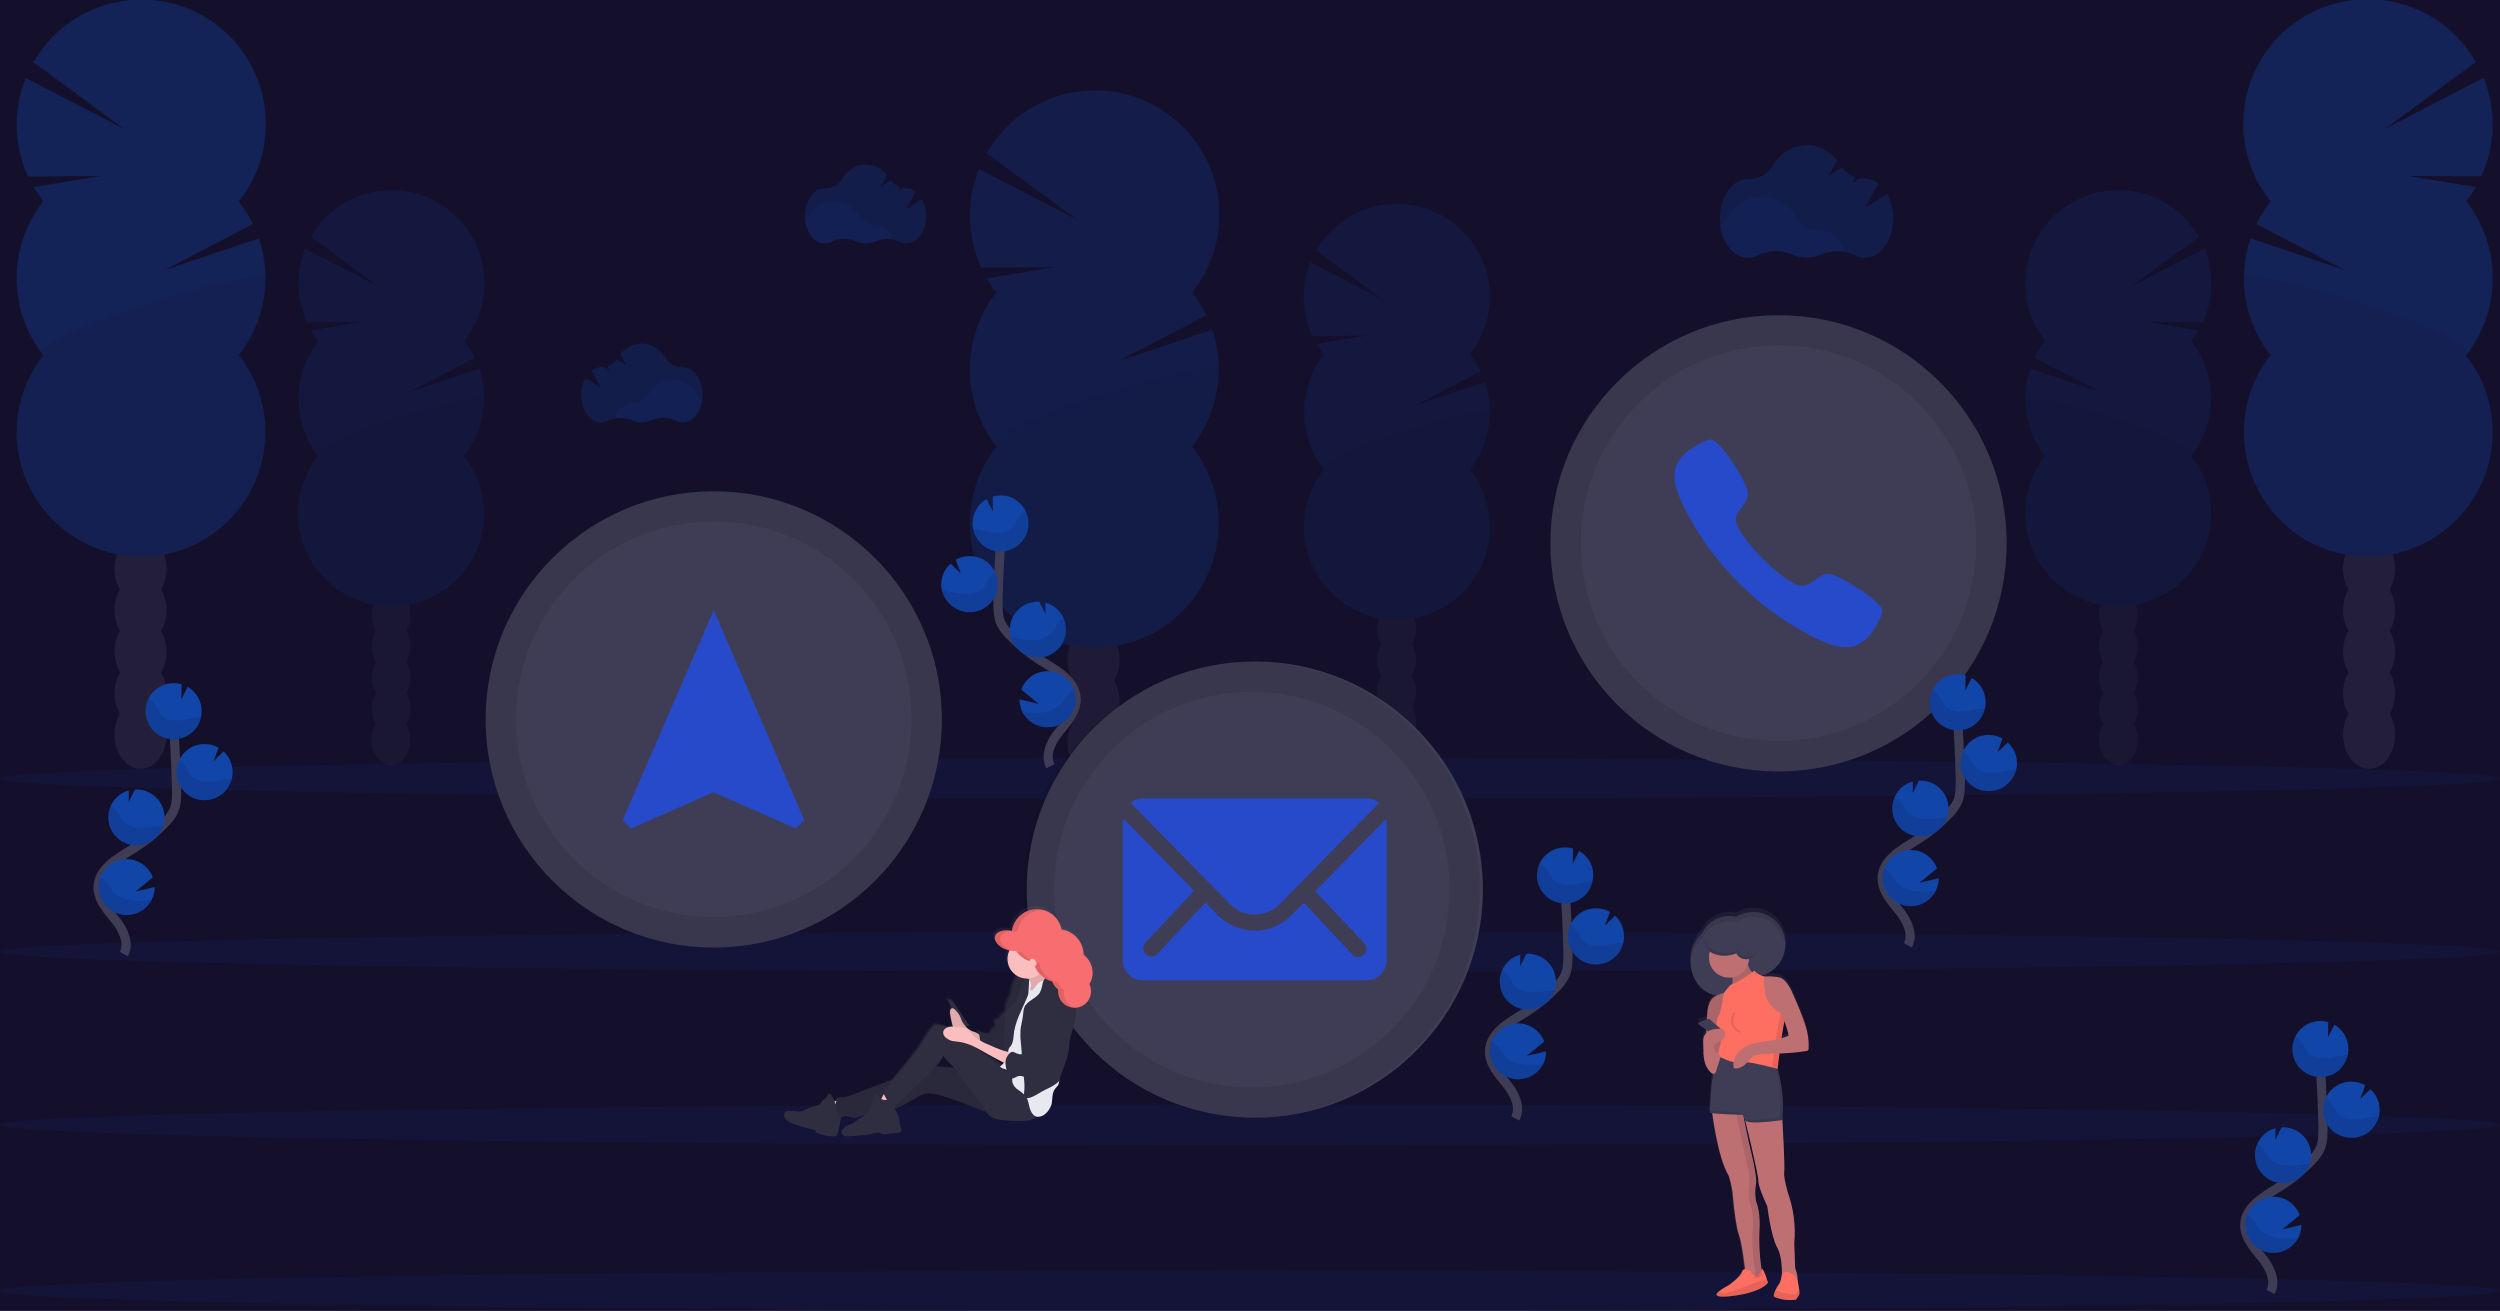 <?xml version="1.0" encoding="utf-8"?>
<!-- Generator: Adobe Illustrator 24.0.0, SVG Export Plug-In . SVG Version: 6.00 Build 0)  -->
<svg version="1.1" id="ae37f038-3a9e-4b82-ad68-fc94ba16af2a"
	 xmlns="http://www.w3.org/2000/svg" xmlns:xlink="http://www.w3.org/1999/xlink" x="0px" y="0px" viewBox="0 0 1096 574.7"
	 style="enable-background:new 0 0 1096 574.7;" xml:space="preserve">
<style type="text/css">
	.st0{fill:none;}
	.st1{fill:#14102B;}
	.st2{opacity:0.25;}
	.st3{fill:#3F3D56;}
	.st4{fill:#1245A8;}
	.st5{opacity:0.1;enable-background:new    ;}
	.st6{opacity:0.15;}
	.st7{opacity:0.35;}
	.st8{opacity:0.1;fill:#1245A8;enable-background:new    ;}
	.st9{opacity:0.25;fill:#1245A8;enable-background:new    ;}
	.st10{fill:none;stroke:#3F3D56;stroke-width:4;stroke-miterlimit:10;}
	.st11{fill:#264ACA;}
	.st12{fill:url(#SVGID_1_);}
	.st13{fill:#BE6F72;}
	.st14{fill:#FF6F61;}
	.st15{opacity:0.1;}
	.st16{fill:url(#SVGID_2_);}
	.st17{fill:url(#SVGID_3_);}
	.st18{opacity:0.1;fill:none;stroke:#000000;stroke-miterlimit:10;enable-background:new    ;}
	.st19{fill:url(#SVGID_4_);}
	.st20{fill:#2F2E41;}
	.st21{fill:#FBBEBE;}
	.st22{fill:#E8E8F0;}
	.st23{fill:#F86D70;}
</style>
<pattern  y="574.7" width="36.9" height="49.5" patternUnits="userSpaceOnUse" id="ad310e25-2b04-44c8-bb7b-9823891" viewBox="0 -49.5 36.9 49.5" style="overflow:visible;">
	<g>
		<rect x="0" y="-49.5" class="st0" width="36.9" height="49.5"/>
		<rect x="0" y="-49.5" class="st0" width="36.9" height="49.5"/>
		<path d="M4.3-13.2c4.5,0,4.5,7,0,7S-0.2-13.2,4.3-13.2z"/>
		<path d="M4.5-17.2c4.5,0,4.5,7,0,7S0-17.2,4.5-17.2z"/>
		<path d="M4.5-20.9c4.5,0,4.5,7,0,7S0-20.9,4.5-20.9z"/>
		<path d="M3.4-24.7c4.5,0,4.5,7,0,7S-1.1-24.7,3.4-24.7z"/>
		<path d="M1.1-28.3l0.2-0.4c1-1.7,3.1-2.2,4.8-1.3c1.6,1,2.2,3.1,1.3,4.8l-0.2,0.4c-1,1.7-3.1,2.2-4.8,1.3
			C0.7-24.5,0.2-26.6,1.1-28.3z"/>
		<path d="M1.5-30.1l0.2-0.6c0.3-0.9,0.8-1.6,1.6-2.1c0.8-0.5,1.8-0.6,2.7-0.3c1.9,0.5,2.9,2.4,2.4,4.3l-0.2,0.6
			c-0.3,0.9-0.8,1.6-1.6,2.1c-0.8,0.5-1.8,0.6-2.7,0.4C2.1-26.3,1-28.2,1.5-30.1z"/>
		<path d="M1.6-33.9v-0.4c0-1.9,1.6-3.5,3.5-3.5c1.9,0,3.5,1.6,3.5,3.5v0.4c0,1.9-1.6,3.5-3.5,3.5C3.2-30.4,1.6-32,1.6-33.9z"/>
		<path d="M4.9-42.3c4.5,0,4.5,7,0,7S0.4-42.3,4.9-42.3z"/>
		<path d="M1.8-42v-0.2c0-1.9,1.6-3.5,3.5-3.5c1.9,0,3.5,1.6,3.5,3.5v0.2c0,1.9-1.6,3.5-3.5,3.5C3.4-38.5,1.8-40.1,1.8-42z"/>
		<path d="M6-49.3c4.5,0,4.5,7,0,7S1.5-49.3,6-49.3z"/>
		<path d="M10-14.1c4.5,0,4.5,7,0,7S5.5-14.1,10-14.1z"/>
		<path d="M6.6-20.9c4.5,0,4.5,7,0,7S2.1-20.9,6.6-20.9z"/>
		<path d="M8.5-27c4.5,0,4.5,7,0,7S4-27,8.5-27z"/>
		<path d="M8.5-29.3c4.5,0,4.5,7,0,7S4-29.3,8.5-29.3z"/>
		<path d="M14.9-33.8c4.5,0,4.5,7,0,7S10.4-33.8,14.9-33.8z"/>
		<path d="M9.8-38.5c4.5,0,4.5,7,0,7S5.3-38.5,9.8-38.5z"/>
		<path d="M10.6-45.1c4.5,0,4.5,7,0,7S6.1-45.1,10.6-45.1z"/>
		<path d="M10.6-49.5c4.5,0,4.5,7,0,7S6.1-49.5,10.6-49.5z"/>
		<path d="M12.8-18.1c2.6,0,2.6,4,0,4S10.3-18.1,12.8-18.1z"/>
		<path d="M13-20.4c2.6,0,2.6,4,0,4S10.4-20.4,13-20.4z"/>
		<path d="M13.1-21v-0.2c0-1.1,0.9-2,2-2s2,0.9,2,2v0.2c0,1.1-0.9,2-2,2S13.1-19.9,13.1-21z"/>
		<path d="M15.1-25.9c2.6,0,2.6,4,0,4S12.5-25.9,15.1-25.9z"/>
		<path d="M16.6-11.1c0.6,0,1,0.4,1,1s-0.4,1-1,1s-1-0.4-1-1S16.1-11.1,16.6-11.1z"/>
		<path d="M21.7-16.5c0.6,0,1,0.4,1,1c0,0.6-0.4,1-1,1s-1-0.4-1-1C20.7-16.1,21.2-16.5,21.7-16.5z"/>
		<path d="M16.9-8.9v0.4c0,0.6-0.4,1-1,1c-0.6,0-1-0.4-1-1v-0.4c0-0.6,0.4-1,1-1C16.4-9.9,16.9-9.5,16.9-8.9z"/>
		<path d="M16.5-4.8v0.2c0,0.6-0.4,1-1,1c-0.6,0-1-0.4-1-1v-0.2c0-0.6,0.4-1,1-1C16-5.8,16.5-5.3,16.5-4.8z"/>
		<path d="M15.5-2c0.6,0,1,0.4,1,1s-0.4,1-1,1c-0.6,0-1-0.4-1-1S14.9-2,15.5-2z"/>
		<path d="M10.6-2c0.6,0,1,0.4,1,1s-0.4,1-1,1c-0.6,0-1-0.4-1-1S10-2,10.6-2z"/>
		<path d="M10.4-4.7c0.6,0,1,0.4,1,1s-0.4,1-1,1c-0.6,0-1-0.4-1-1S9.8-4.7,10.4-4.7z"/>
		<path d="M7.4-6.2c0.6,0,1,0.4,1,1s-0.4,1-1,1s-1-0.4-1-1S6.8-6.2,7.4-6.2z"/>
		<path d="M11.9-7.1h0.4c0.6,0,1,0.4,1,1s-0.4,1-1,1h-0.4c-0.6,0-1-0.4-1-1S11.3-7.1,11.9-7.1z"/>
		<path d="M13.3-11l0.6-1.3c0.3-0.5,0.9-0.6,1.4-0.4c0,0,0,0,0,0c0.5,0.3,0.6,0.9,0.4,1.4c0,0,0,0,0,0L15-10
			c-0.3,0.5-0.9,0.6-1.4,0.4c0,0,0,0,0,0C13.2-9.9,13-10.5,13.3-11z"/>
		<path d="M18.4-19.3v-0.2c0-0.6,0.4-1,1-1s1,0.4,1,1v0.2c0,0.6-0.4,1-1,1S18.4-18.8,18.4-19.3z"/>
		<path d="M20.7-24.9l0.2-0.4c0.6-1.1,2.3-0.1,1.7,1l-0.2,0.4C21.8-22.8,20.1-23.8,20.7-24.9z"/>
		<path d="M22.1-29.4c-0.5-0.5-0.8-1.1-0.8-1.9c0-0.6,0.4-1,1-1s1,0.4,1,1c0,0.2,0.1,0.3,0.3,0.4c0.4,0.4,0.4,1,0,1.4c0,0,0,0,0,0
			C23.2-29,22.5-29,22.1-29.4z"/>
		<path d="M20.3-33.4l-0.5-1.7c-0.4-1.2,1.5-1.8,1.9-0.5l0.5,1.7C22.6-32.7,20.7-32.2,20.3-33.4z"/>
		<path d="M19.4-37h-0.2c-0.6,0-1-0.4-1-1s0.4-1,1-1h0.2c0.6,0,1,0.4,1,1S20-37,19.4-37z"/>
		<path d="M17.6-41.5l-0.2-0.4c-0.6-1.2,1.1-2.2,1.7-1l0.2,0.4C19.9-41.3,18.2-40.3,17.6-41.5z"/>
		<path d="M15.8-47.9v-0.6c0-0.6,0.4-1,1-1c0.6,0,1,0.4,1,1v0.6c0,0.6-0.4,1-1,1S15.8-47.3,15.8-47.9z"/>
		<path d="M14.3-49.4c0.6,0,1,0.4,1,1s-0.4,1-1,1c-0.6,0-1-0.4-1-1S13.8-49.4,14.3-49.4z"/>
		<path d="M14.3-41.3c0.6,0,1,0.4,1,1s-0.4,1-1,1c-0.6,0-1-0.4-1-1S13.8-41.3,14.3-41.3z"/>
		<path d="M17.1-36.5c0.6,0.3,1,1,1,1.6c0,0.6-0.4,1-1,1s-1-0.4-1-1c0,0.1,0.2,0.2,0,0.1C15-35.3,16-37,17.1-36.5z"/>
		<path d="M17.4-31.3c0.6,0,1,0.4,1,1s-0.4,1-1,1s-1-0.4-1-1S16.8-31.3,17.4-31.3z"/>
		<path d="M18.1-28.5c0.6,0,1,0.4,1,1s-0.4,1-1,1s-1-0.4-1-1S17.6-28.5,18.1-28.5z"/>
		<path d="M19-24.9l0.2,0.4c0.6,1.1-1.1,2.2-1.7,1l-0.2-0.4C16.7-25.1,18.4-26.1,19-24.9z"/>
		<path d="M17.9-16c0.6,0,1,0.4,1,1s-0.4,1-1,1s-1-0.4-1-1S17.4-16,17.9-16z"/>
		<path d="M24.6-16l0.6-0.9c0.3-0.4,1-0.5,1.4-0.2c0.4,0.3,0.5,0.8,0.3,1.2l-0.6,1c-0.3,0.5-0.9,0.6-1.4,0.3
			C24.6-15,24.4-15.5,24.6-16L24.6-16z"/>
		<path d="M34.9-29.7v-0.2c0-0.6,0.4-1,1-1s1,0.4,1,1v0.2c0,0.6-0.4,1-1,1S34.9-29.2,34.9-29.7z"/>
		<path d="M24-39.2c0.6,0,1,0.4,1,1s-0.4,1-1,1s-1-0.4-1-1S23.5-39.2,24-39.2z"/>
		<path d="M22.9-29c0.6,0,1,0.4,1,1s-0.4,1-1,1s-1-0.4-1-1S22.3-29,22.9-29z"/>
		<path d="M18.2-21.9l0.6,0.6c0.9,0.9-0.5,2.3-1.4,1.4l-0.6-0.6C15.9-21.4,17.3-22.8,18.2-21.9z"/>
	</g>
</pattern>
<title>contact us</title>
<rect y="-0.4" class="st1" width="1096" height="575.1"/>
<g class="st2">
	<ellipse class="st3" cx="479.4" cy="362.1" rx="11.4" ry="14.9"/>
	<path class="st3" d="M488.4,298.4c1.6-2.8,2.4-5.9,2.4-9.1c0-8.2-5.1-14.9-11.4-14.9S468,281,468,289.3c0,3.2,0.8,6.3,2.4,9.1
		c-3.2,5.7-3.2,12.6,0,18.2c-3.2,5.7-3.2,12.6,0,18.2c-1.6,2.8-2.4,5.9-2.4,9.1c0,8.2,5.1,14.9,11.4,14.9s11.4-6.7,11.4-14.9
		c0-3.2-0.8-6.3-2.4-9.1c3.2-5.7,3.2-12.6,0-18.2C491.6,310.9,491.6,304,488.4,298.4L488.4,298.4z"/>
	<ellipse class="st3" cx="479.4" cy="271.1" rx="11.4" ry="14.9"/>
	<ellipse class="st3" cx="479.4" cy="252.9" rx="11.4" ry="14.9"/>
	<path class="st4" d="M436.8,128.2c-1.6-2-3-4.1-4.2-6.2l29.9-4.9l-32.3,0.2c-6.3-13.7-6.6-29.3-1-43.2l43.4,22.5l-40-29.4
		c14.9-26.2,48.2-35.3,74.4-20.4c26.2,14.9,35.3,48.2,20.4,74.4c-1.4,2.5-3,4.8-4.8,7.1c2.4,3.1,4.5,6.4,6.2,9.9l-38.8,20.2
		l41.4-13.9c5.9,17.5,2.6,36.7-8.8,51.2c18.6,23.7,14.5,57.9-9.1,76.6c-23.7,18.6-57.9,14.5-76.6-9.1c-15.6-19.8-15.6-47.6,0-67.4
		C421.3,175.9,421.3,148,436.8,128.2L436.8,128.2z"/>
	<path class="st5" d="M534.2,161.9c0,12.2-4.1,24.1-11.7,33.7c18.6,23.7,14.5,57.9-9.1,76.6c-23.7,18.6-57.9,14.5-76.6-9.1
		c-15.6-19.8-15.6-47.6,0-67.4C429.5,186.4,534.2,155.8,534.2,161.9z"/>
</g>
<g class="st6">
	<ellipse class="st3" cx="612.3" cy="330.3" rx="8.5" ry="11.1"/>
	<path class="st3" d="M619,282.6c1.2-2.1,1.8-4.4,1.8-6.8c0-6.1-3.8-11.1-8.5-11.1s-8.5,5-8.5,11.1c0,2.4,0.6,4.7,1.8,6.8
		c-2.4,4.2-2.4,9.4,0,13.6c-2.4,4.2-2.4,9.4,0,13.6c-1.2,2.1-1.8,4.4-1.8,6.8c0,6.1,3.8,11.1,8.5,11.1s8.5-5,8.5-11.1
		c0-2.4-0.6-4.7-1.8-6.8c2.4-4.2,2.4-9.4,0-13.6C621.4,292,621.4,286.9,619,282.6z"/>
	<ellipse class="st3" cx="612.3" cy="262.2" rx="8.5" ry="11.1"/>
	<ellipse class="st3" cx="612.3" cy="248.6" rx="8.5" ry="11.1"/>
	<path class="st4" d="M580.4,155.5c-1.2-1.5-2.2-3-3.2-4.7l22.3-3.7l-24.2,0.2c-4.7-10.2-5-21.9-0.8-32.3l32.4,16.8l-29.9-22
		c11.2-19.5,36.2-26.2,55.7-15c19.5,11.2,26.2,36.2,15,55.7c-1,1.7-2.1,3.3-3.3,4.9c1.8,2.3,3.4,4.8,4.7,7.4l-29,15.1l30.9-10.4
		c4.4,13,1.9,27.4-6.6,38.3c13.9,17.7,10.9,43.3-6.8,57.2c-17.7,13.9-43.3,10.9-57.2-6.8c-11.7-14.8-11.7-35.6,0-50.4
		C568.9,191.1,568.9,170.3,580.4,155.5L580.4,155.5z"/>
	<path class="st5" d="M653.2,180.7c0,9.1-3.1,18-8.7,25.2c13.9,17.7,10.9,43.3-6.8,57.2c-17.7,13.9-43.3,10.9-57.2-6.8
		c-11.7-14.8-11.7-35.6,0-50.4C575,198.9,653.2,176.1,653.2,180.7z"/>
</g>
<g class="st7">
	<ellipse class="st3" cx="1038.6" cy="322.1" rx="11.4" ry="14.9"/>
	<path class="st3" d="M1029.6,258.4c-1.6-2.8-2.4-5.9-2.4-9.1c0-8.2,5.1-14.9,11.4-14.9s11.4,6.7,11.4,14.9c0,3.2-0.8,6.3-2.4,9.1
		c3.2,5.7,3.2,12.6,0,18.2c3.2,5.7,3.2,12.6,0,18.2c1.6,2.8,2.4,5.9,2.4,9.1c0,8.2-5.1,14.9-11.4,14.9s-11.4-6.7-11.4-14.9
		c0-3.2,0.8-6.3,2.4-9.1c-3.2-5.7-3.2-12.6,0-18.2C1026.4,270.9,1026.4,264,1029.6,258.4z"/>
	<ellipse class="st3" cx="1038.6" cy="231.1" rx="11.4" ry="14.9"/>
	<ellipse class="st3" cx="1038.6" cy="212.9" rx="11.4" ry="14.9"/>
	<path class="st4" d="M1081.2,88.2c1.6-2,3-4.1,4.2-6.2l-29.9-4.9l32.3,0.2c6.3-13.7,6.6-29.3,1-43.2l-43.4,22.5l40-29.4
		c-14.9-26.2-48.2-35.3-74.4-20.4c-26.2,14.9-35.3,48.2-20.4,74.4c1.4,2.5,3,4.8,4.8,7.1c-2.4,3.1-4.5,6.4-6.2,9.9l38.8,20.2
		l-41.4-13.9c-5.9,17.5-2.6,36.7,8.8,51.2c-18.6,23.7-14.5,57.9,9.1,76.6s57.9,14.5,76.6-9.1c15.6-19.8,15.6-47.6,0-67.4
		C1096.7,135.9,1096.7,108,1081.2,88.2L1081.2,88.2z"/>
	<path class="st5" d="M983.8,121.9c0,12.2,4.1,24.1,11.7,33.7c-18.6,23.7-14.5,57.9,9.1,76.6s57.9,14.5,76.6-9.1
		c15.6-19.8,15.6-47.6,0-67.4C1088.5,146.4,983.8,115.8,983.8,121.9z"/>
</g>
<g class="st6">
	<ellipse class="st3" cx="928.7" cy="324.3" rx="8.5" ry="11.1"/>
	<path class="st3" d="M922,276.6c-1.2-2.1-1.8-4.4-1.8-6.8c0-6.1,3.8-11.1,8.5-11.1s8.5,5,8.5,11.1c0,2.4-0.6,4.7-1.8,6.8
		c2.4,4.2,2.4,9.4,0,13.6c2.4,4.2,2.4,9.4,0,13.6c1.2,2.1,1.8,4.4,1.8,6.8c0,6.1-3.8,11.1-8.5,11.1s-8.5-5-8.5-11.1
		c0-2.4,0.6-4.7,1.8-6.8c-2.4-4.2-2.4-9.4,0-13.6C919.6,286,919.6,280.9,922,276.6z"/>
	<ellipse class="st3" cx="928.7" cy="256.2" rx="8.5" ry="11.1"/>
	<ellipse class="st3" cx="928.7" cy="242.6" rx="8.5" ry="11.1"/>
	<path class="st4" d="M960.6,149.5c1.2-1.5,2.2-3,3.2-4.7l-22.3-3.7l24.2,0.2c4.7-10.2,5-21.9,0.8-32.3l-32.4,16.8l29.9-22
		c-11.2-19.5-36.2-26.2-55.7-15c-19.5,11.2-26.2,36.2-15,55.7c1,1.7,2.1,3.3,3.3,4.9c-1.8,2.3-3.4,4.8-4.7,7.4l29,15.1L890,161.6
		c-4.4,13-1.9,27.4,6.6,38.3c-13.9,17.7-10.9,43.3,6.8,57.2c17.7,13.9,43.3,10.9,57.2-6.8c11.7-14.8,11.7-35.6,0-50.4
		C972.2,185.1,972.2,164.3,960.6,149.5L960.6,149.5z"/>
	<path class="st5" d="M887.8,174.7c0,9.1,3.1,18,8.7,25.2c-13.9,17.7-10.9,43.3,6.8,57.2c17.7,13.9,43.3,10.9,57.2-6.8
		c11.7-14.8,11.7-35.6,0-50.4C966,192.9,887.8,170.1,887.8,174.7z"/>
</g>
<g class="st7">
	<ellipse class="st3" cx="61.6" cy="322.1" rx="11.4" ry="14.9"/>
	<path class="st3" d="M70.6,258.4c1.6-2.8,2.4-5.9,2.4-9.1c0-8.2-5.1-14.9-11.4-14.9s-11.4,6.7-11.4,14.9c0,3.2,0.8,6.3,2.4,9.1
		c-3.2,5.7-3.2,12.6,0,18.2c-3.2,5.7-3.2,12.6,0,18.2c-1.6,2.8-2.4,5.9-2.4,9.1c0,8.2,5.1,14.9,11.4,14.9S73,312.1,73,303.9
		c0-3.2-0.8-6.3-2.4-9.1c3.2-5.7,3.2-12.6,0-18.2C73.8,270.9,73.8,264,70.6,258.4L70.6,258.4z"/>
	<ellipse class="st3" cx="61.6" cy="231.1" rx="11.4" ry="14.9"/>
	<ellipse class="st3" cx="61.6" cy="212.9" rx="11.4" ry="14.9"/>
	<path class="st4" d="M19,88.2c-1.6-2-3-4.1-4.2-6.2l29.9-4.9l-32.4,0.3c-6.3-13.7-6.6-29.3-1-43.2l43.4,22.5l-40-29.4
		C29.6,1.1,63-7.9,89.1,7c26.1,14.9,35.2,48.3,20.3,74.4c-1.4,2.4-2.9,4.7-4.7,6.9c2.4,3.1,4.5,6.4,6.2,9.9l-38.8,20.2l41.4-13.9
		c5.9,17.5,2.6,36.7-8.8,51.2c18.6,23.7,14.5,57.9-9.1,76.6s-57.9,14.5-76.6-9.1c-15.6-19.8-15.6-47.6,0-67.4
		C3.4,135.9,3.4,108,19,88.2L19,88.2z"/>
	<path class="st5" d="M116.4,121.9c0,12.2-4.1,24.1-11.7,33.7c18.6,23.7,14.5,57.9-9.1,76.6s-57.9,14.5-76.6-9.1
		c-15.6-19.8-15.6-47.6,0-67.4C11.7,146.4,116.4,115.8,116.4,121.9z"/>
</g>
<g class="st6">
	<ellipse class="st3" cx="171.4" cy="324.3" rx="8.5" ry="11.1"/>
	<path class="st3" d="M178.2,276.6c1.2-2.1,1.8-4.4,1.8-6.8c0-6.1-3.8-11.1-8.5-11.1s-8.5,5-8.5,11.1c0,2.4,0.6,4.7,1.8,6.8
		c-2.4,4.2-2.4,9.4,0,13.6c-2.4,4.2-2.4,9.4,0,13.6c-1.2,2.1-1.8,4.4-1.8,6.8c0,6.1,3.8,11.1,8.5,11.1s8.5-5,8.5-11.1
		c0-2.4-0.6-4.7-1.8-6.8c2.4-4.2,2.4-9.4,0-13.6C180.5,286,180.5,280.9,178.2,276.6z"/>
	<ellipse class="st3" cx="171.4" cy="256.2" rx="8.5" ry="11.1"/>
	<ellipse class="st3" cx="171.4" cy="242.6" rx="8.5" ry="11.1"/>
	<path class="st4" d="M139.6,149.5c-1.2-1.5-2.2-3-3.2-4.7l22.4-3.7l-24.2,0.2c-4.7-10.2-5-21.9-0.8-32.3l32.4,16.8l-29.9-22
		c11.2-19.5,36.2-26.2,55.7-14.9c19.5,11.2,26.2,36.2,14.9,55.7c-1,1.7-2.1,3.3-3.3,4.9c1.8,2.3,3.4,4.8,4.6,7.4l-29,15.1l30.9-10.4
		c4.4,13,1.9,27.4-6.6,38.3c13.9,17.7,10.9,43.3-6.8,57.2c-17.7,13.9-43.3,10.9-57.2-6.8c-11.7-14.8-11.7-35.6,0-50.4
		C128,185.1,128,164.3,139.6,149.5L139.6,149.5z"/>
	<path class="st5" d="M212.4,174.7c0,9.1-3.1,18-8.7,25.2c13.9,17.7,10.9,43.3-6.8,57.2c-17.7,13.9-43.3,10.9-57.2-6.8
		c-11.7-14.8-11.7-35.6,0-50.4C134.1,192.9,212.4,170.1,212.4,174.7z"/>
</g>
<ellipse class="st8" cx="548" cy="493.1" rx="548" ry="8.9"/>
<ellipse class="st8" cx="548" cy="565.9" rx="548" ry="8.9"/>
<ellipse class="st8" cx="548" cy="341.3" rx="548" ry="8.9"/>
<ellipse class="st8" cx="548" cy="417.2" rx="548" ry="8.9"/>
<path class="st8" d="M808.8,110.4c-3.6-0.7-7.3-0.3-10.6,1.2c-4.1,1.8-8.7,1.8-12.7,0c-4.8-2.1-10.3-2-15,0.3
	c-1.3,0.7-2.8,1.1-4.3,1.1c-6.1,0-11.1-6.1-12.2-14.2c1.2-0.9,2.2-2,3-3.3c3.6-5.7,9.1-9.4,15.3-9.4s11.6,3.6,15.2,9.3
	c2.2,3.5,6,5.6,10.1,5.5h0.2C802.6,100.8,806.8,104.7,808.8,110.4z"/>
<path class="st9" d="M827.3,85l-9.8,6.2l6-10.8c-1.7-1.3-3.8-2.1-5.9-2.1h-0.2c-0.7,0-1.3,0-2-0.1l-3.4,2.1l1.4-2.6
	c-2.4-0.8-4.4-2.4-5.8-4.4l-6,3.8l3.8-6.8c-3.5-4.2-8.2-6.7-13.3-6.7c-6.2,0-11.7,3.7-15.3,9.4c-2.1,3.5-6,5.6-10.1,5.4h-0.3
	c-6.8,0-12.4,7.8-12.4,17.3c0,9.6,5.5,17.3,12.4,17.3c1.5,0,3-0.4,4.3-1.1c4.7-2.3,10.2-2.4,15-0.3c4.1,1.8,8.7,1.8,12.7,0
	c4.8-2.1,10.2-2,14.9,0.3c1.3,0.7,2.8,1.1,4.3,1.1c6.8,0,12.4-7.8,12.4-17.3C829.9,91.9,829,88.3,827.3,85z"/>
<path class="st8" d="M391.3,105c-2.5-0.5-5.1-0.2-7.4,0.8c-2.8,1.3-6.1,1.3-8.9,0c-3.4-1.5-7.2-1.4-10.5,0.2c-0.9,0.5-2,0.7-3,0.8
	c-4.3,0-7.8-4.3-8.5-9.9c0.8-0.6,1.6-1.4,2.1-2.3c2.5-4,6.4-6.6,10.7-6.6s8.1,2.6,10.6,6.5c1.5,2.4,4.2,3.9,7.1,3.9h0.1
	C386.9,98.3,389.8,101,391.3,105z"/>
<path class="st9" d="M404.2,87.2l-6.9,4.4l4.2-7.6c-1.2-0.9-2.6-1.5-4.1-1.5h-0.1c-0.5,0-1,0-1.4-0.1l-2.3,1.5l1-1.8
	c-1.7-0.6-3.1-1.7-4.1-3.1l-4.2,2.6l2.6-4.8c-2.2-2.9-5.7-4.6-9.3-4.7c-4.3,0-8.2,2.6-10.7,6.6c-1.5,2.4-4.2,3.9-7.1,3.8h-0.2
	c-4.8,0-8.7,5.4-8.7,12.1s3.9,12.1,8.7,12.1c1,0,2.1-0.3,3-0.8c3.3-1.6,7.1-1.7,10.5-0.2c1.4,0.6,2.9,1,4.5,1c1.5,0,3-0.3,4.4-0.9
	c3.3-1.4,7.1-1.4,10.4,0.2c0.9,0.5,2,0.7,3,0.7c4.8,0,8.7-5.4,8.7-12.1C406.1,92.1,405.4,89.5,404.2,87.2z"/>
<path class="st8" d="M269.6,183.4c2.5-0.5,5.1-0.2,7.4,0.8c2.8,1.3,6.1,1.3,8.9,0c3.4-1.5,7.2-1.4,10.5,0.2c0.9,0.5,2,0.8,3,0.8
	c4.3,0,7.8-4.3,8.5-9.9c-0.8-0.6-1.6-1.4-2.1-2.3c-2.5-4-6.4-6.6-10.7-6.6s-8.1,2.5-10.6,6.5c-1.5,2.4-4.2,3.9-7.1,3.9h-0.1
	C273.9,176.7,271,179.4,269.6,183.4z"/>
<path class="st9" d="M256.6,165.7l6.9,4.4l-4.2-7.6c1.2-0.9,2.6-1.5,4.2-1.5h0.1c0.5,0,1,0,1.4-0.1l2.3,1.5l-1-1.8
	c1.6-0.6,3.1-1.7,4.1-3.1l4.2,2.6l-2.6-4.8c2.2-2.9,5.7-4.6,9.3-4.7c4.3,0,8.2,2.6,10.7,6.6c1.5,2.4,4.2,3.9,7.1,3.8h0.2
	c4.8,0,8.7,5.4,8.7,12.1s-3.9,12.1-8.7,12.1c-1,0-2.1-0.3-3-0.8c-3.3-1.6-7.1-1.7-10.5-0.2c-1.4,0.6-2.9,1-4.5,1
	c-1.5,0-3-0.3-4.4-0.9c-3.3-1.4-7.1-1.4-10.4,0.2c-0.9,0.5-2,0.7-3,0.7c-4.8,0-8.7-5.4-8.7-12.1C254.8,170.5,255.4,168,256.6,165.7z
	"/>
<path class="st10" d="M664.3,490.3c2.6-4.8-0.3-10.8-3.8-15.1s-7.6-8.8-7.5-14.3c0.1-7.9,8.5-12.6,15.2-16.7c5-3.1,9.6-6.8,13.7-11
	c1.7-1.6,3.1-3.5,4.2-5.6c1.4-3.1,1.3-6.6,1.3-10c-0.3-11.3-0.8-22.5-1.7-33.8"/>
<path class="st4" d="M698.5,383.2c-0.2-4.2-2.5-8-6.2-10.1l-2.8,5.5l0.1-6.6c-6.5-1.9-13.4,1.8-15.3,8.3c-1.9,6.5,1.8,13.4,8.3,15.3
	c6.5,1.9,13.4-1.8,15.3-8.3C698.3,386,698.5,384.6,698.5,383.2z"/>
<path class="st4" d="M676.5,466.5c-3.1,6-10.5,8.4-16.6,5.3c-3.9-2-6.4-5.9-6.7-10.3c-0.1-1.7,0.2-3.4,0.8-5c2.5-6.3,9.6-9.5,16-7
	c3.2,1.3,5.8,3.9,7,7.1l-7.7,6.3l8.5-2C677.8,462.9,677.4,464.8,676.5,466.5z"/>
<path class="st4" d="M670.4,442.6c-6.8,0.3-12.6-4.9-12.9-11.7c-0.3-5.7,3.5-10.9,9-12.4l-0.1,5.1l2.8-5.5l0,0
	c6.8-0.3,12.6,4.9,12.9,11.7S677.2,442.3,670.4,442.6L670.4,442.6z"/>
<path class="st4" d="M700.3,422.8c-6.8,0.4-12.6-4.9-12.9-11.7c-0.4-6.8,4.9-12.6,11.7-12.9c2.3-0.1,4.7,0.4,6.7,1.6l-2.2,6l4.4-4.4
	c5,4.6,5.3,12.4,0.8,17.4C706.6,421.2,703.5,422.6,700.3,422.8L700.3,422.8z"/>
<path class="st5" d="M696.8,386.5c-2.8,0.3-5.6,1.2-8.5,1.4s-6-0.5-7.8-2.7c-0.8-1.3-1.6-2.6-2.3-4c-0.8-1.2-1.8-2.2-3.1-2.9
	c-3.1,6.1-0.7,13.5,5.4,16.6c6.1,3.1,13.5,0.7,16.6-5.4c0.5-1,0.8-2,1.1-3C697.7,386.4,697.3,386.5,696.8,386.5z"/>
<path class="st5" d="M700.3,422.8c-6.8,0.3-12.6-4.9-12.9-11.7c-0.1-2,0.3-4,1.2-5.8c1,0.7,1.8,1.5,2.5,2.5c0.7,1.4,1.6,2.8,2.4,4.1
	c1.9,2.3,5.2,3,8.2,2.8s5.8-1,8.8-1.3c0.4,0,0.8-0.1,1.2-0.1C710.5,418.6,705.8,422.5,700.3,422.8z"/>
<path class="st5" d="M670.4,442.6c-6.8,0.3-12.6-4.9-12.9-11.7c-0.1-1.9,0.3-3.8,1.1-5.6c1,0.7,1.9,1.5,2.6,2.5
	c0.8,1.4,1.7,2.8,2.7,4.2c2.1,2.3,5.6,3.1,8.7,3s6-0.8,9-1C680.1,438.9,675.6,442.4,670.4,442.6z"/>
<path class="st5" d="M676.5,466.5c-3.1,6-10.5,8.4-16.6,5.3c-3.9-2-6.4-5.9-6.7-10.3c-0.1-1.7,0.2-3.4,0.8-5c1,0.7,1.9,1.5,2.7,2.4
	c1.2,1.4,1.9,3,3.3,4.4c2.5,2.5,6.6,3.5,10.2,3.6C672.3,466.9,674.4,466.8,676.5,466.5z"/>
<path class="st10" d="M54.3,418.3c2.6-4.8-0.3-10.8-3.8-15.1s-7.6-8.8-7.5-14.3c0.1-7.9,8.5-12.6,15.2-16.7c5-3.1,9.6-6.8,13.7-11
	c1.7-1.6,3.1-3.5,4.2-5.6c1.4-3.1,1.4-6.6,1.3-10c-0.3-11.3-0.9-22.5-1.7-33.8"/>
<path class="st4" d="M88.4,311.2c-0.2-4.2-2.5-8-6.1-10.1l-2.8,5.5l0.1-6.6c-6.5-1.9-13.4,1.8-15.3,8.3c-1.9,6.5,1.8,13.4,8.3,15.3
	c6.5,1.9,13.4-1.8,15.3-8.3C88.3,314,88.5,312.6,88.4,311.2L88.4,311.2z"/>
<path class="st4" d="M66.5,394.5c-3.1,6-10.5,8.4-16.6,5.3c-3.9-2-6.4-5.9-6.7-10.3c-0.1-1.7,0.2-3.4,0.8-5c2.5-6.3,9.6-9.5,16-7
	c3.2,1.3,5.8,3.9,7,7.1l-7.7,6.3l8.5-2C67.8,390.9,67.4,392.8,66.5,394.5z"/>
<path class="st4" d="M60.4,370.6c-6.8,0.3-12.6-4.9-12.9-11.7c-0.3-5.7,3.5-10.9,9-12.4l-0.1,5.1l2.8-5.5l0,0
	c6.8-0.3,12.6,4.9,12.9,11.7C72.4,364.6,67.2,370.3,60.4,370.6L60.4,370.6z"/>
<path class="st4" d="M90.3,350.8c-6.8,0.4-12.6-4.9-12.9-11.7c-0.4-6.8,4.9-12.6,11.7-12.9c2.3-0.1,4.7,0.4,6.7,1.6l-2.2,6l4.4-4.4
	c5,4.6,5.3,12.4,0.8,17.4C96.6,349.2,93.5,350.6,90.3,350.8L90.3,350.8z"/>
<path class="st5" d="M86.8,314.5c-2.8,0.3-5.6,1.2-8.5,1.4s-6-0.5-7.8-2.7c-0.8-1.3-1.6-2.6-2.3-4c-0.8-1.2-1.8-2.2-3.1-2.9
	c-3.1,6.1-0.7,13.5,5.4,16.6c6.1,3.1,13.5,0.7,16.6-5.4c0.5-1,0.8-2,1.1-3C87.7,314.4,87.3,314.4,86.8,314.5z"/>
<path class="st5" d="M90.3,350.8c-6.8,0.3-12.6-4.9-12.9-11.7c-0.1-2,0.3-4,1.2-5.8c1,0.7,1.8,1.5,2.5,2.5c0.7,1.4,1.6,2.8,2.4,4.1
	c1.9,2.3,5.2,3,8.2,2.9s5.8-1,8.8-1.3c0.4,0,0.8-0.1,1.2-0.1C100.5,346.6,95.8,350.5,90.3,350.8z"/>
<path class="st5" d="M60.4,370.6c-6.8,0.3-12.6-4.9-12.9-11.7c-0.1-1.9,0.3-3.8,1.1-5.6c1,0.7,1.9,1.5,2.6,2.5
	c0.8,1.4,1.7,2.8,2.7,4.2c2.1,2.3,5.6,3.1,8.7,3s6-0.8,9-1C70.1,366.9,65.6,370.4,60.4,370.6z"/>
<path class="st5" d="M66.5,394.5c-3.1,6-10.5,8.4-16.6,5.3c-3.9-2-6.4-5.9-6.7-10.3c-0.1-1.7,0.2-3.4,0.8-5c1,0.7,1.9,1.5,2.7,2.4
	c1.2,1.4,1.9,3,3.3,4.4c2.5,2.5,6.6,3.5,10.2,3.6C62.3,394.9,64.4,394.8,66.5,394.5z"/>
<path class="st10" d="M460.5,335.9c-2.6-4.8,0.3-10.8,3.8-15.1s7.5-8.8,7.5-14.3c-0.1-7.9-8.5-12.6-15.2-16.7
	c-5-3.1-9.5-6.8-13.6-11c-1.7-1.6-3.1-3.5-4.2-5.6c-1.4-3.1-1.3-6.6-1.3-10c0.3-11.3,0.9-22.5,1.7-33.8"/>
<path class="st4" d="M426.4,228.9c0.2-4.2,2.5-8,6.1-10.1l2.8,5.5l-0.1-6.6c1.3-0.4,2.7-0.5,4-0.5c6.8,0.3,12,6.1,11.7,12.9
	c-0.3,6.8-6.1,12-12.9,11.7C431.3,241.4,426.1,235.6,426.4,228.9L426.4,228.9z"/>
<path class="st4" d="M448.3,312.2c3.1,6,10.5,8.4,16.6,5.3c6-3.1,8.4-10.5,5.3-16.6c-3.1-6-10.5-8.4-16.6-5.3
	c-2.7,1.4-4.8,3.8-5.9,6.7l7.7,6.3l-8.5-2C447,308.5,447.4,310.4,448.3,312.2z"/>
<path class="st4" d="M454.4,288.3c6.8,0.3,12.6-4.9,12.9-11.7c0.3-5.7-3.4-10.9-9-12.4l0.1,5.1l-2.8-5.5l0,0
	c-6.8-0.3-12.6,4.9-12.9,11.7c-0.1,1.4,0.1,2.8,0.5,4.2C444.7,284.5,449.2,288,454.4,288.3z"/>
<path class="st4" d="M424.5,268.4c6.8,0.3,12.6-4.9,12.9-11.7s-4.9-12.6-11.7-12.9c-2.3-0.1-4.7,0.4-6.7,1.6l2.2,6l-4.5-4.3
	c-2.4,2.2-3.9,5.2-4,8.5c-0.1,1.1,0,2.3,0.3,3.4C414.4,264.3,419.1,268.1,424.5,268.4z"/>
<path class="st5" d="M428,232.1c2.8,0.3,5.6,1.2,8.5,1.4s6-0.5,7.8-2.7c0.8-1.3,1.6-2.6,2.3-4c0.8-1.2,1.8-2.2,3.1-2.9
	c3.1,6.1,0.7,13.5-5.4,16.6s-13.5,0.7-16.6-5.4c-0.5-1-0.9-2-1.1-3C427.1,232,427.6,232.1,428,232.1z"/>
<path class="st5" d="M424.5,268.4c6.8,0.3,12.6-4.9,12.9-11.7c0.1-2-0.3-4-1.2-5.8c-1,0.7-1.8,1.5-2.5,2.5c-0.7,1.4-1.6,2.8-2.4,4.1
	c-1.9,2.3-5.2,3-8.2,2.9s-5.8-1-8.8-1.3c-0.4,0-0.8-0.1-1.2-0.1C414.4,264.2,419,268.1,424.5,268.4z"/>
<path class="st5" d="M454.4,288.3c6.8,0.3,12.6-4.9,12.9-11.7c0.1-1.9-0.3-3.9-1.1-5.6c-1,0.7-1.9,1.5-2.6,2.5
	c-0.8,1.4-1.7,2.8-2.7,4.1c-2.1,2.3-5.6,3.1-8.7,3s-6-0.8-9-1C444.8,284.6,449.2,288,454.4,288.3z"/>
<path class="st5" d="M448.3,312.2c3.1,6,10.6,8.4,16.6,5.3c5.5-2.9,8-9.4,5.9-15.3c-1,0.7-1.9,1.5-2.7,2.4c-1.2,1.4-2,3-3.3,4.4
	c-2.5,2.5-6.6,3.5-10.2,3.6C452.5,312.5,450.4,312.4,448.3,312.2z"/>
<circle class="st3" cx="779.7" cy="238.2" r="100"/>
<path class="st11" d="M822.6,264c-3.5-3.5-11.8-8.7-16-10.7c-4.8-2.3-6.5-2.3-9.9,0.2c-2.8,2-4.7,3.9-7.9,3.2s-9.7-5.5-15.9-11.7
	s-11-12.6-11.7-15.9s1.2-5.1,3.2-7.9c2.4-3.4,2.5-5.1,0.2-9.9c-2-4.1-7.2-12.5-10.7-16s-4.3-2.7-6.2-2c-2,0.8-3.9,1.8-5.7,3
	c-3.5,2.3-5.4,4.3-6.8,7.2s-2.9,8.3,5,22.5c5.9,10.9,13.3,20.8,22.1,29.5l0,0l0,0c8.7,8.8,18.7,16.3,29.6,22.1
	c14.2,8,19.6,6.4,22.5,5s4.9-3.3,7.2-6.8c1.2-1.8,2.2-3.7,3-5.7C825.4,268.2,826.2,267.4,822.6,264z"/>
<path class="st5" d="M779.7,138.2c-55.2,0-100,44.7-100,100c0,55.2,44.7,100,100,100c55.2,0,100-44.7,100-100c0,0,0-0.1,0-0.1
	C879.7,183,834.9,138.3,779.7,138.2z M779.7,324.8c-47.9,0-86.7-38.8-86.7-86.7c0-47.9,38.8-86.7,86.7-86.7
	c47.9,0,86.7,38.8,86.7,86.7v0C866.4,286,827.6,324.9,779.7,324.8L779.7,324.8L779.7,324.8z"/>
<circle class="st3" cx="550.1" cy="390" r="100"/>
<path class="st11" d="M606.9,359.8L577,390.3c-0.2,0.2-0.2,0.5,0,0.8c0,0,0,0,0,0l21,22.3c1.4,1.4,1.4,3.7,0,5.1
	c-0.7,0.7-1.6,1-2.5,1.1c-1,0-1.9-0.4-2.6-1.1L572,396.2c-0.2-0.2-0.6-0.2-0.8,0l-5.1,5.1c-4.2,4.3-10,6.7-16,6.7
	c-6.1,0-12-2.5-16.3-6.9l-4.9-5c-0.2-0.2-0.6-0.2-0.8,0l-20.8,22.2c-1.4,1.4-3.7,1.4-5.1,0c0,0,0,0,0,0c-1.4-1.4-1.4-3.7,0-5.1
	c0,0,0,0,0,0l20.9-22.3c0.2-0.2,0.2-0.6,0-0.8l-29.9-30.5c-0.2-0.2-0.6-0.2-0.8,0c-0.1,0.1-0.2,0.2-0.2,0.4v60.9
	c0,4.9,4,8.9,8.9,8.9H599c4.9,0,8.9-4,8.9-8.9v-60.9c0-0.3-0.2-0.6-0.5-0.6C607.2,359.6,607,359.7,606.9,359.8z"/>
<path class="st11" d="M550.1,400.9c4.1,0,8-1.6,10.9-4.5l43.6-44.4c-1.5-1.3-3.5-2-5.5-2h-97.9c-2,0-4,0.7-5.5,2l43.6,44.4
	C542.1,399.3,546,400.9,550.1,400.9z"/>
<path class="st5" d="M548.8,290.1c-55.2,0-100,44.7-100,100c0,55.2,44.7,100,99.9,100c55.2,0,100-44.7,100-100c0,0,0-0.1,0-0.1
	C648.7,334.8,604,290.1,548.8,290.1z M548.8,476.7c-47.9,0-86.7-38.8-86.7-86.7c0-47.9,38.8-86.7,86.7-86.7
	c47.9,0,86.7,38.8,86.7,86.7l0,0C635.5,437.9,596.7,476.7,548.8,476.7z"/>
<circle class="st3" cx="312.9" cy="315.4" r="100"/>
<path class="st11" d="M312.9,267.5L273,359.5l3.7,3.7l36.1-15.9l36.1,15.9l3.7-3.7L312.9,267.5z"/>
<path class="st5" d="M312.9,215.4c-55.2,0-100,44.7-100.1,99.9c0,55.2,44.7,100,99.9,100.1c55.2,0,100-44.7,100.1-99.9
	c0,0,0,0,0-0.1C412.8,260.2,368.1,215.4,312.9,215.4z M312.9,402c-47.9,0-86.7-38.8-86.7-86.7s38.8-86.7,86.7-86.7
	s86.7,38.8,86.7,86.7c0,0,0,0,0,0C399.5,363.2,360.7,402,312.9,402L312.9,402z"/>
<linearGradient id="SVGID_1_" gradientUnits="userSpaceOnUse" x1="819.094" y1="-156.538" x2="819.094" y2="15.54" gradientTransform="matrix(1 0 0 -1 -52 413.37)">
	<stop  offset="0" style="stop-color:#808080;stop-opacity:0.25"/>
	<stop  offset="0.54" style="stop-color:#808080;stop-opacity:0.12"/>
	<stop  offset="1" style="stop-color:#808080;stop-opacity:0.1"/>
</linearGradient>
<path class="st12" d="M788.9,441.3c-0.9-2.2-1.8-4.4-2.8-6.6c-0.8-2.1-1.9-4.1-3.4-5.9c-0.6-0.6-1.2-1.1-2-1.5
	c-0.8-0.3-1.7-0.5-2.6-0.5c-1.4-0.2-2.7-0.2-4.1-0.1c-0.5-0.2-1.1-0.4-1.7-0.6c6.1-1.6,10.4-7,10.6-13.3c0-0.2,0-0.4,0-0.6
	c0-7.9-6.3-14.3-14.2-14.3c0,0,0,0,0,0c-2.6,0-5.2,0.7-7.5,2.1c-6.1-1.4-12.3,1.6-15,7.2c-3.3,3.2-5.2,7.7-5.1,12.3
	c0,0.2,0,0.4,0,0.6c0.3,7.8,5.3,14,11.6,14.6c-0.7,0.3-1.3,0.7-1.8,1.2c-1.9,1.9-2.3,4.8-2.5,7.5l-0.2,2l-3.4,1.2
	c-0.3,0.1-0.5,0.5-0.4,0.8c0,0.1,0.1,0.2,0.2,0.3l3.2,2.3c0,0.2,0,0.4,0,0.6s0,0.4,0.1,0.7c-0.5,0.5-1,1.1-1.2,1.8
	c-0.3,1-0.4,2.2-0.3,3.2l0.1,2.8c0,2.1,0.3,4.2,0.8,6.2c0.4,1.2,2.2,4.2,3.5,4.3c-1.2,5.5-1.5,17.1-1.5,17.1c-0.2,0.2,0.3,0.3,1,0.4
	c0.7,5.5,3.1,21,7.2,27.8c0.7,2.2,1.2,4.5,1.6,6.8c0,0,1.2,14.7,2.8,19.1c1.3,3.7,2.4,12.9,2.7,15.6c-0.6,0.1-1,0.6-1.1,1.1
	c-0.8,2.4-5.9,6-5.9,6c-1.6,0.8-3.1,1.7-4.4,2.8c-1.6,1.5-1.5,2.8,5.6,1.9c13.8-1.6,16.2-6,16.2-6s-0.2-0.7-0.5-1.7
	c-0.4-1.5-1-2.9-1.8-4.3c-0.2-0.2-0.4,0.1-0.6,0.6c-1-6.4-1.4-12.9-0.9-19.3c0,0,0.4-6.8-1.6-11.5c-0.4-2.5-0.4-5.1,0-7.5
	c0.8-3.2-3.2-18.7-3.2-18.7l-2.3-11.4c0.3,0.4,0.5,0.8,0.6,1.3l0.1,0.2l0.1,0.3c0,0.1,0.1,0.2,0.2,0.3c1.5,6.4,5.8,24.1,5.8,26.7
	c0,3.2,3.9,11.1,3.9,11.1s1.6,13.1,4.3,18.3c2.1,3.9,2.2,9.7,2,12.2l0,0c0,0-0.5,3.3-1.3,4.1c-0.6,0.8-1.1,1.7-1.5,2.6l-0.1,0.2
	c0,0-1.2,2.4-0.4,2.8c3,1.2,6.3,1.6,9.5,1.2c0,0,1.6-2,1.6-2.8c0-0.5-0.1-1-0.2-1.4c-0.3-1.9-0.8-4.8-0.8-4.9c0.3-1.3-1-4.8-1-4.8
	l-0.4-11.1c0.7-7.5-0.2-15.1-2.8-22.3c0,0-2-7.2-1.6-9.1s-0.8-23.1-0.8-23.1l-0.1-0.3c-0.1-1.5-0.1-3,0.1-4.5
	c0.4-4.8-1.2-14.7-1.6-15.1c-0.3-1.1-0.5-2.2-0.6-3.3c0.1-0.8,0.4-3.3,0.7-6.3c3.9-0.1,7.8-0.5,11.6-1c0.4,0,0.7-0.1,1-0.4
	c0.2-0.2,0.2-0.5,0.2-0.8C793.4,452.6,791.2,446.8,788.9,441.3z M781,453.9c0.4-2.8,0.8-5.6,1.3-7.7l0.1,0.2
	c0.8,2.1,1.4,4.2,1.9,6.3C783.2,453.2,782.1,453.6,781,453.9z"/>
<path class="st13" d="M750.4,486c0,0,2.4,21.2,7.5,29.5c0.7,2.2,1.2,4.4,1.6,6.7c0,0,1.2,14.5,2.8,18.9s2.8,16.1,2.8,16.1
	s5.5,6.3,7.5,1.2c-1.2-6.7-1.6-13.6-1.2-20.4c0,0,0.4-6.7-1.6-11.4c-0.4-2.5-0.4-5,0-7.5c0.8-3.2-3.2-18.5-3.2-18.5l-3.1-15.3
	L750.4,486z"/>
<path class="st14" d="M775.1,562.3c0,0-2.4,4.3-16.1,5.9c-7.1,0.8-7.2-0.5-5.6-1.9c1.4-1.1,2.8-2,4.4-2.8c0,0,5.1-3.5,5.9-5.9
	s3.5-0.4,3.5-0.4c3.9,5.9,4.7-1.6,5.5-0.8c0.8,1.3,1.4,2.7,1.8,4.2C774.9,561.6,775.1,562.3,775.1,562.3z"/>
<path class="st5" d="M775.1,562.3c0,0-2.4,4.3-16.1,5.9c-7.1,0.8-7.2-0.5-5.6-1.9c1.1,0.7,3.4,1,7.9-0.8c6.5-2.7,11.3-4.2,13.2-4.8
	C774.9,561.6,775.1,562.3,775.1,562.3z"/>
<path class="st5" d="M771.2,537.9c0,0,0.4-6.7-1.6-11.4c-0.4-2.5-0.4-5,0-7.5c0.8-3.2-3.2-18.5-3.2-18.5l-3.1-15.3l-2.7,0.2
	l3.1,15.2c0,0,3.9,15.3,3.2,18.5c-0.4,2.5-0.4,5,0,7.5c2,4.7,1.6,11.4,1.6,11.4c-0.5,6.8-0.1,13.7,1.2,20.4
	c-0.2,0.6-0.6,1.2-1.1,1.6c1.5,0.7,3,0.6,3.9-1.6C771.1,551.6,770.7,544.8,771.2,537.9z"/>
<path class="st3" d="M768.6,399.8c-2.6,0-5.2,0.7-7.4,2.1c-6.1-1.4-12.3,1.6-15,7.2c-3.3,3.2-5.2,7.6-5.1,12.2
	c0,8.4,5.6,15.1,12.6,15.1c5,0,9.4-3.6,11.4-8.7c1.2,0.3,2.3,0.5,3.5,0.5c7.8,0,14.1-6.3,14.1-14.2
	C782.8,406.1,776.4,399.8,768.6,399.8L768.6,399.8z"/>
<path class="st13" d="M780.2,488l1.2,3.1c0,0,1.2,20.8,0.8,22.8s1.6,9,1.6,9c2.5,7,3.5,14.6,2.8,22l0.4,11c0,0,1.6,4.3,0.8,5.1
	s-6.7-0.7-6.7-0.7s0.8-8.3-2-13.4s-4.3-18.1-4.3-18.1s-3.9-7.9-3.9-11s-6.3-28.7-6.3-28.7L780.2,488z"/>
<path class="st3" d="M749.6,487.6c0,0,0.4-14.2,2-18.5c0.8-2,1.4-4.1,1.8-6.3c0,0,23.8,4.3,25.8,2.7c0,0,0.4,5.5,0.8,5.9
	s2,10.2,1.6,14.9s0,4.7,0,4.7s-16.1,2.4-16.5,0s-1.6-2.3-1.6-2.3S748.8,488.4,749.6,487.6z"/>
<g class="st15">
	<path d="M762.5,487.6c0,0-9.9-0.3-12.9-0.8c0,0.5,0,0.8,0,0.8c-0.8,0.8,13.8,1.2,13.8,1.2c0.2,0,0.4,0.1,0.5,0.2
		C763.4,487.6,762.5,487.6,762.5,487.6z"/>
	<path d="M779.8,471.5c-0.4-0.4-0.8-5.9-0.8-5.9c-0.2,0.1-0.4,0.2-0.7,0.2c0.1,1.7,0.4,4.2,0.7,4.5s2,10.2,1.6,14.9s0,4.7,0,4.7
		s-12.8,1.9-15.8,0.6c0,0.2,0.1,0.4,0.1,0.6c0.4,2.4,16.5,0,16.5,0s-0.4,0,0-4.7S780.2,471.9,779.8,471.5z"/>
	
		<pattern  id="SVGID_2_" xlink:href="#ad310e25-2b04-44c8-bb7b-9823891" patternTransform="matrix(1 0 0 -1 -72.72 -16092.77)"  class="st15">
	</pattern>
	<path class="st16" d="M762.5,487.6c0,0-9.9-0.3-12.9-0.8c0,0.5,0,0.8,0,0.8c-0.8,0.8,13.8,1.2,13.8,1.2c0.2,0,0.4,0.1,0.5,0.2
		C763.4,487.6,762.5,487.6,762.5,487.6z"/>
	
		<pattern  id="SVGID_3_" xlink:href="#ad310e25-2b04-44c8-bb7b-9823891" patternTransform="matrix(1 0 0 -1 -72.72 -16092.77)"  class="st15">
	</pattern>
	<path class="st17" d="M779.8,471.5c-0.4-0.4-0.8-5.9-0.8-5.9c-0.2,0.1-0.4,0.2-0.7,0.2c0.1,1.7,0.4,4.2,0.7,4.5s2,10.2,1.6,14.9
		s0,4.7,0,4.7s-12.8,1.9-15.8,0.6c0,0.2,0.1,0.4,0.1,0.6c0.4,2.4,16.5,0,16.5,0s-0.4,0,0-4.7S780.2,471.9,779.8,471.5z"/>
</g>
<path class="st13" d="M766.9,424.5c0.3,0.8,0.9,1.4,1.5,1.9c0.4,0.3,0.9,0.5,1.4,0.6c-0.9,0.5-1.8,0.9-2.7,1.4c-1.4,0.9-2.7,1.9-4,3
	c-1.3,1.1-2.9,1.7-4.6,1.8c1.2-1.6,1.4-3.7,0.6-5.6c-0.4-0.6-0.6-1.3-0.7-1.9c0-1.1,1-2,1.9-2.6c0.8-0.5,1.5-1,2.3-1.5
	c0.6-0.4,1.5-1.2,2.3-1.2s0.9,0.7,1,1.4C766.2,422.8,766.5,423.7,766.9,424.5z"/>
<path class="st5" d="M766.9,424.5c0.3,0.8,0.9,1.4,1.5,1.9c0.4,0.3,0.9,0.5,1.4,0.6c-0.9,0.5-1.8,0.9-2.7,1.4c-1.4,0.9-2.7,1.9-4,3
	c-1.3,1.1-2.9,1.7-4.6,1.8c1.2-1.6,1.4-3.7,0.6-5.6c-0.4-0.6-0.6-1.3-0.7-1.9c0-1.1,1-2,1.9-2.6c0.8-0.5,1.5-1,2.3-1.5
	c0.6-0.4,1.5-1.2,2.3-1.2s0.9,0.7,1,1.4C766.2,422.8,766.5,423.7,766.9,424.5z"/>
<circle class="st13" cx="776.1" cy="438.7" r="9"/>
<path class="st14" d="M788.9,567c0,0.8-1.6,2.8-1.6,2.8c-3.2,0.4-6.4,0-9.4-1.2c-0.8-0.4,0.4-2.8,0.4-2.8l0.1-0.2
	c0.4-0.9,0.9-1.8,1.5-2.6c0.8-0.8,1.3-4,1.3-4c2.4-4,6.8,1.7,6.8,1.7s0.5,3,0.8,4.8C788.8,566.3,788.9,566.8,788.9,567z"/>
<path class="st5" d="M788.9,567c0,0.8-1.6,2.8-1.6,2.8c-3.2,0.4-6.4,0-9.4-1.2c-0.8-0.4,0.4-2.8,0.4-2.8l0.1-0.2
	c2.7,1.2,5.6,1.8,8.6,1.8l1.8-1.8C788.8,566.3,788.9,566.8,788.9,567z"/>
<circle class="st13" cx="758" cy="419.8" r="8.8"/>
<path class="st13" d="M750.9,437.5c-1.9,1.8-2.3,4.8-2.5,7.5l-0.3,3.9c-0.1,1.1-0.1,2.1-0.1,3.2c0,0.7,0.2,1.3,0.2,2
	s0.1,1.6,0.1,2.3v5.8c-0.1,1.2,0.1,2.4,0.6,3.5c0.6,1.1,1.9,1.6,3,1.1c0.6-0.5,1.1-1.2,1.2-1.9c1-2.3,1.6-4.8,2-7.3
	c0.1-0.9,0.1-1.7,0.2-2.6s0.2-1.8,0.4-2.7c0.6-3.7,0.8-7.4,1.1-11.1c0.1-1.1,1.1-5.4-0.4-5.9c-0.7-0.2-2.2,0.5-2.8,0.7
	C752.6,436.3,751.7,436.8,750.9,437.5z"/>
<path class="st5" d="M750.9,437.5c-1.9,1.8-2.3,4.8-2.5,7.5l-0.3,3.9c-0.1,1.1-0.1,2.1-0.1,3.2c0,0.7,0.2,1.3,0.2,2s0.1,1.6,0.1,2.3
	v5.8c-0.1,1.2,0.1,2.4,0.6,3.5c0.6,1.1,1.9,1.6,3,1.1c0.6-0.5,1.1-1.2,1.2-1.9c1-2.3,1.6-4.8,2-7.3c0.1-0.9,0.1-1.7,0.2-2.6
	s0.2-1.8,0.4-2.7c0.6-3.7,0.8-7.4,1.1-11.1c0.1-1.1,1.1-5.4-0.4-5.9c-0.7-0.2-2.2,0.5-2.8,0.7C752.6,436.3,751.7,436.8,750.9,437.5z
	"/>
<path class="st14" d="M769.2,425.5c0,0-6.7,5.1-10.6,6.3c0,0-2.3,2.7-2.7,3.3s-1.2,7.7-2,9.3s-2.8,5.1,0,8.6c0,0,0.8,3.5,0.4,4.7
	s-1.8,5.5-0.5,5.7s5.2,2.9,8.8,2.2s16.7,3,16.7,3s2.2-20.2,3.8-23.8l-3.5-1.2c0,0-9.8-5.9-3.9-14.9
	C775.5,428.7,770,427.5,769.2,425.5z"/>
<path class="st3" d="M744.8,449.2l8.1,5.8c0.2,0.2,0.5,0.2,0.7,0l2.2-1.7c0.3-0.2,0.3-0.6,0.1-0.9c0,0,0,0-0.1-0.1l-6.3-5.5
	c-0.2-0.2-0.4-0.2-0.6-0.1l-4,1.4c-0.3,0.1-0.5,0.5-0.4,0.8C744.7,449,744.7,449.1,744.8,449.2z"/>
<path class="st13" d="M747.6,466.5c-0.6-2-0.9-4.1-0.8-6.1l-0.1-2.8c-0.1-1.1,0-2.2,0.3-3.2c0.6-1.4,1.9-2.5,3.4-3
	c1.5-0.4,3.1-0.5,4.6-0.3c0.2,0,0.4,0.1,0.6,0.2c0.2,0.1,0.3,0.3,0.3,0.5c0.5,0.9,0.5,1.9,0.2,2.9c-0.2,0.4-0.5,0.7-0.9,1
	c-1.1,0.8-2.4,1.3-3.4,2.2c-0.2,0.1-0.4,0.3-0.5,0.6c0,0.2,0,0.4,0,0.6c0.1,0.6,0.3,1.1,0.5,1.6c0.1,0.3,0.2,0.5,0.5,0.7
	c0.2,0.2,0.4,0.2,0.6,0.4c0.4,0.3,1.3,0.8,1.3,1.4c-0.2,2-1.3,4.2-1.8,6.2C751.3,473.2,748.2,468.2,747.6,466.5z"/>
<g class="st15">
	<path d="M760.2,465.6H760c0.8,0.2,1.7,0.2,2.6,0h0.3C761.9,465.5,761.1,465.5,760.2,465.6z"/>
	<path d="M780.8,444.2c-1.4,3.2-3.5,20.3-3.9,23.8c1.4,0.4,2.3,0.6,2.3,0.6s2.2-20.2,3.7-23.8L780.8,444.2z"/>
</g>
<path class="st13" d="M776.4,439c0.1,0.8,0.6,1.5,1.3,2c0.8,0.7,1.6,1.5,2.3,2.3c1,1.4,1.8,2.9,2.3,4.5c0.8,2,1.4,4.1,1.9,6.2
	c-5,2.3-10.7,2.2-16,3.7c-2.3,0.6-4.4,1.8-6,3.5c-1.6,1.7-2.5,4.1-2.2,6.5c0,0.1,0,0.3,0.1,0.4c0.2,0.2,0.4,0.3,0.7,0.3
	c1.3,0,2.6-0.4,3.7-1.3c1-0.8,2-1.7,2.8-2.8c0.5-0.7,1.2-1.2,2-1.5c2.9-0.9,6-0.8,9-0.9c4.5-0.1,9-0.4,13.4-1.1
	c0.6,0.1,1.1-0.4,1.2-0.9c0-0.1,0-0.2,0-0.3c0.4-5.9-1.8-11.7-4-17.1c-0.9-2.2-1.8-4.4-2.8-6.5c-0.8-2.1-1.9-4.1-3.4-5.8
	c-0.6-0.6-1.2-1.1-2-1.5c-0.9-0.3-1.8-0.5-2.7-0.5c-1.5-0.2-2.9-0.2-4.4-0.1c-0.2,0.7-0.4,1.5-0.4,2.3c0.1,2.7,1.3,5.2,2.4,7.7
	C775.8,438.6,776.2,438.6,776.4,439z"/>
<path class="st18" d="M760.4,444c-0.7,1.2-1,2.5-1,3.8c0,0.5,0.1,1.1,0.3,1.6c0.6,1.4,1.7,2.5,3.2,3"/>
<path class="st3" d="M765.5,411.2c-0.5,0-1,0.1-1.5,0.2c-1.3-2-4.4-3.4-8-3.4c-4.8,0-8.7,2.5-8.7,5.5s3.9,5.5,8.7,5.5
	c1.8,0,3.6-0.4,5.2-1.1c1.1,2.3,3.9,3.3,6.3,2.2c2.3-1.1,3.3-3.9,2.2-6.3C768.9,412.2,767.3,411.2,765.5,411.2L765.5,411.2z"/>
<path class="st5" d="M765.9,419.4c-1.8,0-3.5-1-4.2-2.7c-1.6,0.7-3.4,1.1-5.2,1.1c-4.8,0-8.6-2.5-8.6-5.5c0-0.2,0-0.4,0-0.5
	c-0.3,0.5-0.4,1.1-0.4,1.7c0,3,3.9,5.5,8.7,5.5c1.8,0,3.6-0.4,5.2-1.1c1.1,2.3,3.9,3.3,6.3,2.2c1.3-0.6,2.3-1.9,2.6-3.4
	C769.3,418.4,767.7,419.4,765.9,419.4z"/>
<path class="st5" d="M746.2,411.4c2.7-5.6,8.9-8.5,15-7.2c6.6-4.1,15.4-2,19.5,4.6c1.2,1.9,1.9,4,2.1,6.3c0-0.4,0-0.8,0-1.2
	c0-7.8-6.4-14.1-14.2-14.1c-2.6,0-5.2,0.7-7.4,2.1c-6.1-1.4-12.3,1.6-15,7.2c-3.3,3.2-5.2,7.6-5.1,12.2c0,0.4,0,0.8,0,1.2
	C741.3,418.2,743.1,414.2,746.2,411.4z"/>
<path class="st10" d="M836.4,414.4c2.6-4.8-0.3-10.8-3.8-15.1s-7.5-8.8-7.5-14.3c0.1-7.9,8.5-12.5,15.2-16.7c5-3.1,9.5-6.8,13.6-11
	c1.7-1.6,3.1-3.5,4.2-5.6c1.4-3.1,1.3-6.6,1.3-10c-0.3-11.3-0.8-22.5-1.7-33.8"/>
<path class="st4" d="M870.5,307.3c-0.2-4.2-2.5-8-6.1-10.1l-2.8,5.5l0.1-6.6c-1.3-0.4-2.7-0.6-4-0.5c-6.8,0.3-12,6.1-11.7,12.9
	c0.3,6.8,6.1,12,12.9,11.7C865.6,319.9,870.8,314.1,870.5,307.3C870.5,307.3,870.5,307.3,870.5,307.3L870.5,307.3z"/>
<path class="st4" d="M848.6,390.6c-3.1,6-10.5,8.4-16.6,5.3s-8.4-10.5-5.3-16.6c3.1-6,10.5-8.4,16.6-5.3c2.7,1.4,4.8,3.8,5.9,6.7
	l-7.7,6.3l8.5-2C849.9,386.9,849.5,388.9,848.6,390.6z"/>
<path class="st4" d="M842.5,366.7c-6.8,0.3-12.6-4.9-12.9-11.7c-0.3-5.7,3.4-10.9,9-12.4l-0.1,5.1l2.8-5.5l0,0
	c6.8-0.3,12.6,4.9,12.9,11.7C854.5,360.6,849.3,366.4,842.5,366.7C842.5,366.7,842.5,366.7,842.5,366.7L842.5,366.7z"/>
<path class="st4" d="M872.4,346.8c-6.8,0.3-12.6-4.9-12.9-11.7s4.9-12.6,11.7-12.9c2.3-0.1,4.7,0.4,6.7,1.6l-2.2,6l4.5-4.3
	c2.4,2.2,3.9,5.2,4,8.5c0.1,1.1,0,2.3-0.3,3.4C882.5,342.8,877.9,346.6,872.4,346.8z"/>
<path class="st5" d="M868.9,310.6c-2.8,0.3-5.6,1.2-8.5,1.4s-6-0.5-7.8-2.7c-0.8-1.3-1.6-2.6-2.3-4c-0.8-1.2-1.8-2.2-3.1-2.9
	c-3.1,6.1-0.7,13.5,5.4,16.6c6.1,3.1,13.5,0.7,16.6-5.4c0.5-1,0.9-2,1.1-3C869.8,310.5,869.3,310.5,868.9,310.6z"/>
<path class="st5" d="M872.4,346.8c-6.8,0.3-12.6-4.9-12.9-11.7c-0.1-2,0.3-4,1.2-5.8c1,0.7,1.8,1.5,2.5,2.5c0.7,1.4,1.5,2.8,2.4,4.1
	c1.9,2.3,5.2,3,8.2,2.9s5.8-1,8.8-1.3c0.4,0,0.8-0.1,1.2-0.1C882.5,342.7,877.9,346.6,872.4,346.8z"/>
<path class="st5" d="M842.5,366.7c-6.8,0.3-12.6-4.9-12.9-11.7c-0.1-1.9,0.3-3.9,1.1-5.7c1,0.7,1.9,1.5,2.6,2.5
	c1,1.3,1.5,2.9,2.7,4.2c2.1,2.3,5.6,3.1,8.7,3.1s6-0.8,9-1C852.1,363,847.7,366.5,842.5,366.7z"/>
<path class="st5" d="M848.6,390.6c-3.2,6-10.7,8.3-16.7,5.1c-5.4-2.9-7.9-9.3-5.8-15.1c1,0.7,1.9,1.5,2.7,2.4c1.2,1.4,2,3,3.3,4.4
	c2.5,2.5,6.6,3.5,10.2,3.6C844.4,391,846.5,390.9,848.6,390.6z"/>
<path class="st10" d="M995.4,566.4c2.6-4.8-0.3-10.8-3.8-15.1s-7.6-8.8-7.5-14.3c0.1-7.9,8.5-12.5,15.2-16.7c5-3.1,9.5-6.8,13.6-11
	c1.7-1.6,3.1-3.5,4.2-5.6c1.4-3.1,1.3-6.6,1.3-10c-0.3-11.3-0.8-22.5-1.7-33.8"/>
<path class="st4" d="M1029.5,459.3c-0.2-4.2-2.5-8-6.1-10.1l-2.8,5.5l0.1-6.6c-1.3-0.4-2.6-0.6-4-0.5c-6.8,0.3-12,6.1-11.7,12.9
	c0.3,6.8,6.1,12,12.9,11.7C1024.6,471.9,1029.9,466.1,1029.5,459.3C1029.6,459.3,1029.6,459.3,1029.5,459.3L1029.5,459.3z"/>
<path class="st4" d="M1007.6,542.6c-3.1,6-10.5,8.4-16.6,5.3c-6-3.1-8.4-10.5-5.3-16.6s10.5-8.4,16.6-5.3c2.7,1.4,4.8,3.8,5.9,6.7
	l-7.7,6.3l8.5-2C1008.9,538.9,1008.5,540.9,1007.6,542.6z"/>
<path class="st4" d="M1001.5,518.7c-6.8,0.3-12.6-4.9-12.9-11.7c-0.3-5.7,3.4-10.9,9-12.4l-0.1,5.1l2.8-5.5l0,0
	c6.8-0.3,12.6,4.9,12.9,11.7C1013.5,512.6,1008.3,518.4,1001.5,518.7C1001.5,518.7,1001.5,518.7,1001.5,518.7L1001.5,518.7z"/>
<path class="st4" d="M1031.4,498.8c-6.8,0.3-12.6-4.9-12.9-11.7c-0.3-6.8,4.9-12.6,11.7-12.9c2.3-0.1,4.7,0.4,6.7,1.6l-2.2,6
	l4.5-4.3c2.4,2.2,3.9,5.2,4,8.5c0.1,1.1,0,2.3-0.3,3.4C1041.5,494.8,1036.9,498.6,1031.4,498.8z"/>
<path class="st5" d="M1027.9,462.6c-2.8,0.3-5.6,1.2-8.5,1.4s-6-0.5-7.8-2.7c-0.8-1.3-1.6-2.6-2.3-4c-0.8-1.2-1.8-2.2-3.1-2.9
	c-3.1,6.1-0.7,13.5,5.4,16.6c6.1,3.1,13.5,0.7,16.6-5.4c0.5-1,0.9-2,1.1-3C1028.8,462.5,1028.3,462.5,1027.9,462.6z"/>
<path class="st5" d="M1031.4,498.8c-6.8,0.3-12.6-4.9-12.9-11.7c-0.1-2,0.3-4,1.2-5.8c1,0.7,1.8,1.5,2.5,2.5
	c0.7,1.4,1.5,2.8,2.4,4.1c1.9,2.3,5.2,3,8.2,2.9s5.8-1,8.8-1.3c0.4,0,0.8-0.1,1.2-0.1C1041.5,494.7,1036.9,498.6,1031.4,498.8z"/>
<path class="st5" d="M1001.5,518.7c-6.8,0.3-12.6-4.9-12.9-11.7c-0.1-1.9,0.3-3.9,1.1-5.7c1,0.7,1.9,1.5,2.6,2.5
	c1,1.3,1.6,2.9,2.7,4.2c2.1,2.3,5.6,3.1,8.7,3.1s6-0.8,9-1C1011.1,515,1006.7,518.5,1001.5,518.7z"/>
<path class="st5" d="M1007.6,542.6c-3.2,6-10.7,8.3-16.7,5.1c-5.4-2.9-7.9-9.3-5.8-15.1c1,0.7,1.9,1.5,2.7,2.4c1.2,1.4,2,3,3.3,4.4
	c2.5,2.5,6.6,3.5,10.2,3.6C1003.4,543,1005.5,542.9,1007.6,542.6z"/>
<linearGradient id="SVGID_4_" gradientUnits="userSpaceOnUse" x1="462.962" y1="-84.693" x2="462.962" y2="16.297" gradientTransform="matrix(1 0 0 -1 -52 413.37)">
	<stop  offset="0" style="stop-color:#808080;stop-opacity:0.25"/>
	<stop  offset="0.54" style="stop-color:#808080;stop-opacity:0.12"/>
	<stop  offset="1" style="stop-color:#808080;stop-opacity:0.1"/>
</linearGradient>
<path class="st19" d="M478,425.3c0-3.1-1.4-6-3.9-7.9c0-5.6-4.1-10.4-9.6-11.3c-0.8-4-3.8-7.3-7.6-8.5l0,0c-0.5-0.1-0.9-0.3-1.4-0.3
	h-0.1H455h-0.2h-0.2h-0.3h-0.6c-5.5,0.1-10.1,4.2-10.9,9.6c-3.5-0.8-6.7,0.2-7.3,2.5c-0.1,0.6-0.1,1.2,0.1,1.8
	c0.6,1.7,2.5,3.4,5.2,4.2l0.3,0.1l0.5,0.1h0.1l0,0c-0.6,1.2-0.8,2.5-0.8,3.8c0,3.3,1.8,6.3,4.7,7.8l-0.2,0.1
	c-0.3,0.3-0.6,0.7-0.8,1.1c-0.6,1.1-1.1,2.3-1.5,3.5c-0.3,1.1-0.3,2.2-0.6,3.2c-0.6,1.9-2.1,3.6-2.2,5.6c-0.1,0.9,0.1,2-0.6,2.6
	c-0.2,0.1-0.3,0.3-0.5,0.4c-0.4,0.3-0.8,0.7-1.1,1.2c-0.2,0.4-0.5,0.8-0.8,1.1c-0.6,0.4-1.5,0.4-1.8,1.1s0.5,1.5,0.3,2.2
	s-0.8,0.9-1.2,1.3c-0.5,0.6-0.9,1.3-1.1,2c-1.9,0.4-3.9-0.1-5.4-1.4c0.3,0.6,0.4,1.3,0.6,2c-0.9-0.7-1.9-1.2-2.9-1.5
	c-1.2-0.5-2.2-1.3-3.1-2.3l1.7-0.2l-7.3-11.2l-2.2-0.5l1.9,3.7c-0.3,0.1-0.6,0.4-0.7,0.8c-0.1,0.4-0.1,0.8-0.1,1.3
	c0.1,1,0.3,2,0.5,3l0.6,2.6c0,0.2,0.1,0.5,0.2,0.7c-0.7,0-1.5,0-2.2,0.2c-1.5-0.5-3-0.9-4.5-1.1c-0.3-0.1-0.7-0.1-1,0
	c-0.4,0.2-0.7,0.4-1,0.8c-1.3,1.5-2.4,3-3.4,4.7c-4,6.9-9.2,12.8-14.1,19c-3.4,1.4-6.8,2.7-10.3,4l-7.4,2.8c-1.4,0.7-3,1-4.6,1
	c-0.7,0-1.6-0.2-2,0.5c-0.2,0.3-0.3,0.6-0.5,1l-0.8,0.1l0,0c-0.3-1.2-1-2.3-1.8-3.3c-0.4,0.1-0.7,0.3-0.8,0.6
	c-0.2,0.3-0.3,0.7-0.5,1c-0.4,0.6-1.1,0.9-1.6,1.3s-0.8,1.3-1.3,1.8c-0.7,0.5-1.6,0.9-2.5,1c-1.4,0.3-2.7,0.8-3.9,1.5
	c-0.5,0.3-0.9,0.5-1.5,0.7c-0.6,0.1-1.1,0.1-1.7,0.1l-3.9-0.3c-0.4,0-0.7,0-1,0c-0.8,0.3-1.3,1.1-1.2,2c0.1,0.9,0.5,1.6,1.2,2.2
	c0.7,0.5,1.4,0.9,2.2,1.2c3.4,1.3,6.9,2.3,10.4,3.1v0.8c2.5,1.3,5.2,1.9,8,1.9c0.2,0,0.4,0,0.6-0.1c0.3-0.2,0.4-0.5,0.5-0.8
	c0.8-2.5,1.4-5.1,1.6-7.7l0,0c0.5,0,1-0.2,1.4-0.4c1.3-0.4,2.7,0.5,4.1,0.7c1.7,0.2,3.3-0.8,4.9-1.4l0.7-0.2c-0.5,0.6-1,1.1-1.6,1.5
	c-0.7,0.5-1.4,0.8-2.1,1.3c-0.6,0.5-1.1,1-1.8,1.4c-0.4,0.2-0.9,0.4-1.4,0.5c-0.7,0.3-1.3,0.6-1.9,1c-0.5,0.3-1,0.8-1.3,1.3
	c-0.3,0.5-0.4,1.2-0.1,1.8c0.3,0.5,0.8,0.8,1.3,0.9c0.5,0.1,1.1,0.1,1.6,0c2.1-0.2,4.2-0.3,6.3-0.5c0.9-0.1,1.8-0.2,2.6-0.4
	c0.5-0.1,0.9-0.3,1.4-0.4c0.8-0.2,1.6-0.3,2.4-0.4c0.2,0,0.5,0,0.7,0.1c0.5,0.2,0.8,0.7,1.3,0.8c0.3,0,0.7,0,1-0.1
	c1.5-0.3,3.1-0.5,4.7-0.5c0.7,0,1.5-0.2,1.8-0.8s-0.3-1.7-0.5-2.5c-0.1-0.5-0.2-1.1-0.2-1.7c-0.1-1.4-0.5-2.7-1.2-3.9
	c-0.3-0.6-0.6-1.2-0.9-1.8c3-1.1,5.9-2.6,8.6-4.4c1.5-1.1,3.2-1.9,4.9-2.4c2.1-0.2,4.2,0,6.2,0.7c4.8,1.4,9.5,3,14.2,4.9
	c2.2,0.9,4.4,1.9,6.7,2.6c0.7,0.9,1.5,1.7,2.4,2.3c1.6,0.9,3.3,1.4,5.1,1.4c2.4,0.2,4.8,0.3,7.3,0.3c1.9,0.1,3.7-0.3,5.4-1
	c0.4-0.2,0.8-0.5,1.1-0.8c1.3,0.1,2.6-0.4,3.6-1.3c1.3-1.1,2.3-2.6,2.7-4.3c0.6-2.3,0.1-5,1.5-6.8c0.4-0.5,0.9-0.9,1.2-1.4
	c0.4-0.7,0.7-1.5,0.6-2.3c0,0,0-0.1,0.1-0.1c0.3-0.7,0.5-1.5,0.6-2.3c0.2-0.6,0.4-1.2,0.7-1.8c0.7-1.8,1.3-3.6,1.9-5.4
	c0.4-1.2,0.6-2.5,0.9-3.7c0.2-1,0.2-2,0.3-3c0.1-1.6,0.4-3.1,0.9-4.6c1.3-3.6,2-7.3,2.1-11.1v-0.2c3.8-0.4,6.7-3.7,6.6-7.6
	c0-1.1-0.2-2.2-0.7-3.2C477.5,428.8,478,427,478,425.3z M442.2,468.8c0.1,0.4,0.2,0.8,0.4,1.2c-0.6-0.6-1.2-1.2-1.8-1.7
	c0.2,0.1,0.5,0.2,0.7,0.2C441.8,468.5,442,468.6,442.2,468.8L442.2,468.8z M439.4,466.8c-3.5-3-7.5-5.3-11-8.2
	c1.9,1,3.8,2.1,5.7,3.1c2.2,1.3,4.4,2.5,6.7,3.6C440.4,465.9,439.9,466.4,439.4,466.8L439.4,466.8z M440.9,459.3l0.2-0.2
	c0,0.4,0,0.8,0,1.2l-0.9-0.3C440.4,459.8,440.6,459.5,440.9,459.3L440.9,459.3z M410.4,467.4c1.4-1.6,2.7-3.4,3.7-5.3
	c1.4,2.4,3.6,4.1,5.5,6.1C416.5,467.9,413.5,467.5,410.4,467.4z"/>
<polygon class="st20" points="415.4,438.3 417.5,438.7 425,449.7 421.7,450.1 "/>
<path class="st21" d="M362.5,482.8c0.6,1.9,1.3,3.8,2.2,5.7c2.5-0.5,4.9-1.2,7.3-2.1c-0.5-0.7-1-1.4-1.5-2c-0.6-0.6-1.3-1.2-2-1.6
	c-0.8-0.2-1.7-0.2-2.5,0C364.8,482.8,363.6,482.8,362.5,482.8z"/>
<path class="st20" d="M368.4,485.8c-1.2-0.5-2.1-1.6-2.5-2.8c-0.4-1.2-1-2.4-1.9-3.4c-0.4,0.1-0.7,0.3-0.8,0.6
	c-0.2,0.3-0.3,0.7-0.5,1c-0.4,0.6-1.1,0.8-1.6,1.3s-0.8,1.2-1.3,1.7c-0.7,0.5-1.6,0.9-2.5,1c-1.4,0.3-2.7,0.8-4,1.5
	c-0.5,0.3-1,0.5-1.5,0.7c-0.6,0.1-1.1,0.1-1.7,0l-3.9-0.3c-0.3-0.1-0.7-0.1-1,0c-0.8,0.3-1.3,1.1-1.3,2c0.1,0.9,0.5,1.6,1.3,2.1
	c0.7,0.5,1.4,0.9,2.2,1.1c3.4,1.3,7,2.3,10.6,3v0.8c2.5,1.2,5.3,1.9,8,1.9c0.2,0,0.4,0,0.6-0.1c0.3-0.2,0.4-0.5,0.5-0.8
	c0.9-2.8,1.5-5.6,1.6-8.6c0.1-0.7,0-1.5-0.2-2.2C368.3,485.6,369,485.9,368.4,485.8"/>
<path class="st20" d="M443.9,470.9c-11.7,0.7-23.2-2.7-34.9-3.1c-1.5-0.1-2.9,0-4.3,0.3c-1.5,0.4-2.9,1-4.3,1.7
	c-6.3,2.9-12.8,5.3-19.2,7.8l-7.5,2.8c-1.4,0.7-3,1-4.6,1c-0.7,0-1.6-0.2-2,0.4c-1.2,1.8-0.6,4.4,0.2,6.5c0.3,0.7,0.7,1.4,1.4,1.4
	c0.5,0,1-0.2,1.4-0.4c1.4-0.4,2.7,0.5,4.1,0.7c1.7,0.2,3.3-0.8,5-1.4c2.7-1,5.6-1,8.5-1.4c4.8-0.8,9.2-3,13.3-5.5
	c1.5-1.1,3.2-1.9,5-2.3c2.1-0.2,4.2,0,6.2,0.7c4.8,1.4,9.6,3,14.3,4.9c2.4,1.1,4.9,2,7.5,2.7c5.5,1.4,11.4,1.1,16.7-1
	c1.9-0.7,3.9-2,4-4.1c0.1-1.2-0.8-2.2-1.4-3.2c-0.4-0.6-0.8-1.3-1.2-1.9C449.9,474.6,447.5,470.7,443.9,470.9z"/>
<path class="st5" d="M443.9,470.9c-11.7,0.7-23.2-2.7-34.9-3.1c-1.5-0.1-2.9,0-4.3,0.3c-1.5,0.4-2.9,1-4.3,1.7
	c-6.3,2.9-12.8,5.3-19.2,7.8l-7.5,2.8c-1.4,0.7-3,1-4.6,1c-0.7,0-1.6-0.2-2,0.4c-1.2,1.8-0.6,4.4,0.2,6.5c0.3,0.7,0.7,1.4,1.4,1.4
	c0.5,0,1-0.2,1.4-0.4c1.4-0.4,2.7,0.5,4.1,0.7c1.7,0.2,3.3-0.8,5-1.4c2.7-1,5.6-1,8.5-1.4c4.8-0.8,9.2-3,13.3-5.5
	c1.5-1.1,3.2-1.9,5-2.3c2.1-0.2,4.2,0,6.2,0.7c4.8,1.4,9.6,3,14.3,4.9c2.4,1.1,4.9,2,7.5,2.7c5.5,1.4,11.4,1.1,16.7-1
	c1.9-0.7,3.9-2,4-4.1c0.1-1.2-0.8-2.2-1.4-3.2c-0.4-0.6-0.8-1.3-1.2-1.9C449.9,474.6,447.5,470.7,443.9,470.9z"/>
<path class="st21" d="M384.9,483.4c1.8,0.6,3.7,1.2,5.5,1.7c1-1.7,3-2.9,3.4-4.9c0-0.1,0-0.2,0-0.3c0-0.1-0.1-0.1-0.2-0.2
	c-1.3-0.7-2.8-1.2-4.3-1.3c-1.2-0.1-1.8,1.2-2.3,2.1C386.8,481,385.4,483.6,384.9,483.4z"/>
<path class="st20" d="M387.5,482.2c-1.1-0.2-2.1-0.8-2.7-1.8c-0.3-0.5-0.5-1.1-1-1s-0.7,0.6-0.8,1.1c-0.3,1.8-0.9,3.5-1.5,5.2
	c-0.7,1.7-1.8,3.2-3.2,4.3c-0.7,0.5-1.4,0.8-2.1,1.3c-0.6,0.5-1.1,0.9-1.8,1.3c-0.4,0.2-0.9,0.4-1.4,0.5c-0.7,0.3-1.3,0.6-1.9,1
	c-0.5,0.3-1,0.7-1.3,1.3c-0.3,0.5-0.4,1.2-0.1,1.8c0.3,0.5,0.8,0.8,1.3,0.9c0.5,0.1,1.1,0.1,1.6,0c2.1-0.2,4.3-0.3,6.4-0.5
	c0.9-0.1,1.8-0.2,2.7-0.4l1.4-0.4c0.8-0.2,1.6-0.3,2.4-0.4c0.2,0,0.5,0,0.7,0.1c0.5,0.2,0.8,0.7,1.4,0.8c0.3,0,0.7,0,1-0.1
	c1.6-0.3,3.1-0.5,4.7-0.5c0.7,0,1.5-0.2,1.8-0.8c0.4-0.8-0.3-1.7-0.5-2.5c-0.1-0.5-0.2-1.1-0.2-1.6c-0.1-1.4-0.5-2.7-1.2-3.9
	c-0.5-1-1.3-2.1-0.9-3.2c0.2-0.3,0.3-0.7,0.4-1.1C392.4,481.8,388.5,482.4,387.5,482.2z"/>
<path class="st21" d="M426.4,452.2c-2.1-0.9-3.7-2.6-4.7-4.6c-0.2-0.4-0.4-0.9-0.5-1.3c-0.6-1.5-1.6-2.8-2.8-3.9
	c-0.3-0.3-0.6-0.4-1-0.4c-0.4,0.1-0.7,0.4-0.8,0.8c-0.1,0.4-0.1,0.8-0.1,1.3c0.1,1,0.3,2,0.5,2.9l0.6,2.6c0.1,0.4,0.2,0.8,0.4,1.2
	c0.2,0.4,0.6,0.8,1,1.1c0.5,0.5,1,0.9,1.6,1.4c0.3,0.3,0.6,0.5,1,0.7c0.6,0.3,1.2,0.4,1.8,0.5c2.4,0.3,4.7,1.2,6.6,2.6
	c0,0,0-1.7,0-1.9c0-0.5-0.2-1-0.5-1.4C428.6,452.9,427.5,452.4,426.4,452.2z"/>
<path class="st5" d="M426.4,452.2c-2.1-0.9-3.7-2.6-4.7-4.6c-0.2-0.4-0.4-0.9-0.5-1.3c-0.6-1.5-1.6-2.8-2.8-3.9
	c-0.3-0.3-0.6-0.4-1-0.4c-0.4,0.1-0.7,0.4-0.8,0.8c-0.1,0.4-0.1,0.8-0.1,1.3c0.1,1,0.3,2,0.5,2.9l0.6,2.6c0.1,0.4,0.2,0.8,0.4,1.2
	c0.2,0.4,0.6,0.8,1,1.1c0.5,0.5,1,0.9,1.6,1.4c0.3,0.3,0.6,0.5,1,0.7c0.6,0.3,1.2,0.4,1.8,0.5c2.4,0.3,4.7,1.2,6.6,2.6
	c0,0,0-1.7,0-1.9c0-0.5-0.2-1-0.5-1.4C428.6,452.9,427.5,452.4,426.4,452.2z"/>
<ellipse class="st20" cx="450.2" cy="429.6" rx="2.8" ry="2.9"/>
<path class="st20" d="M448.4,427.8c-0.8-0.2-1.6-0.1-2.2,0.3c-0.3,0.3-0.6,0.6-0.8,1c-0.6,1.1-1.1,2.3-1.5,3.5
	c-0.3,1-0.3,2.1-0.6,3.2c-0.6,1.9-2.1,3.5-2.2,5.5c-0.1,0.9,0.1,1.9-0.6,2.5c-0.2,0.1-0.3,0.3-0.5,0.4c-0.5,0.3-0.8,0.7-1.1,1.2
	c-0.2,0.4-0.5,0.8-0.8,1.1c-0.6,0.4-1.5,0.4-1.8,1s0.5,1.4,0.3,2.2s-0.8,0.9-1.3,1.3c-0.5,0.6-0.9,1.2-1.1,2
	c-1.9,0.4-3.9-0.1-5.4-1.3c0.7,2,0.9,4.1,0.9,6.2c0.1,0.7-0.1,1.4-0.5,1.9c2.3,0.2,4.5,0.6,6.7,1.2c0.9,0.3,2,0.3,2.9,0
	c0.5-0.3,1-0.6,1.3-1.1c1.2-1.2,2.5-2.5,2.8-4.2c0.1-1,0.1-1.9,0-2.9c0.1-1.2,0.4-2.4,0.7-3.5c0.6-2.4,1.1-4.8,1.3-7.2
	c0.1-1.5,1.4-2.7,2.1-4c1.3-2.5,2.6-5.2,2.7-8C449.7,429.1,449.4,428,448.4,427.8z"/>
<path class="st5" d="M448.4,427.8c-0.8-0.2-1.6-0.1-2.2,0.3c-0.3,0.3-0.6,0.6-0.8,1c-0.6,1.1-1.1,2.3-1.5,3.5
	c-0.3,1-0.3,2.1-0.6,3.2c-0.6,1.9-2.1,3.5-2.2,5.5c-0.1,0.9,0.1,1.9-0.6,2.5c-0.2,0.1-0.3,0.3-0.5,0.4c-0.5,0.3-0.8,0.7-1.1,1.2
	c-0.2,0.4-0.5,0.8-0.8,1.1c-0.6,0.4-1.5,0.4-1.8,1s0.5,1.4,0.3,2.2s-0.8,0.9-1.3,1.3c-0.5,0.6-0.9,1.2-1.1,2
	c-1.9,0.4-3.9-0.1-5.4-1.3c0.7,2,0.9,4.1,0.9,6.2c0.1,0.7-0.1,1.4-0.5,1.9c2.3,0.2,4.5,0.6,6.7,1.2c0.9,0.3,2,0.3,2.9,0
	c0.5-0.3,1-0.6,1.3-1.1c1.2-1.2,2.5-2.5,2.8-4.2c0.1-1,0.1-1.9,0-2.9c0.1-1.2,0.4-2.4,0.7-3.5c0.6-2.4,1.1-4.8,1.3-7.2
	c0.1-1.5,1.4-2.7,2.1-4c1.3-2.5,2.6-5.2,2.7-8C449.7,429.1,449.4,428,448.4,427.8z"/>
<path class="st20" d="M445.8,473.4c-2.4-1.2-4.2-3.3-6.2-5.2c-3.8-3.5-8.3-6-12.3-9.3c-2.6-2.2-5-4.7-7.8-6.6
	c-2.5-1.6-5.4-2.6-8.4-2.9c-0.3-0.1-0.7-0.1-1,0c-0.4,0.2-0.7,0.4-1,0.8c-1.3,1.4-2.4,3-3.4,4.7c-5,8.5-12.1,15.6-18,23.5
	c-0.1,0.2-0.2,0.4-0.3,0.6c0,0.3,0.1,0.6,0.2,0.9l1.2,2.3c0.7,1.3,1.8,2.8,3.2,2.6c0.6-0.2,1.2-0.6,1.7-1.1l5.4-5.2l5.6-5.4
	c3.3-3.2,6.7-6.4,8.8-10.4c1.7,2.9,4.7,4.8,6.7,7.5c0.8,1,1.4,2.1,2.1,3.2c1.1,1.7,2.4,3.3,3.6,5l6.5,8.3c0.8,1.2,1.8,2.2,3,3
	c1.6,0.9,3.4,1.3,5.2,1.4c2.4,0.2,4.9,0.3,7.3,0.3c1.9,0.1,3.7-0.3,5.5-1c1.7-0.8,2.9-2.5,3-4.4c-0.1-1-0.4-1.9-0.9-2.7
	C453.1,479,450.1,475.4,445.8,473.4z"/>
<ellipse class="st22" cx="452" cy="431.5" rx="2.2" ry="2.2"/>
<path class="st21" d="M451.5,429.9c0.5,1,0.6,2.1,0.2,3.2c-0.3,1-0.8,2-1.4,2.9c-0.5,0.9-1.1,1.8-1.8,2.6c3.4,0.2,6.6-1.2,9.6-2.8
	c2.4-1.3,4.8-2.9,6.1-5.3c-0.8,0.2-1.6,0-2.2-0.4c-0.6-0.4-1.2-1-1.7-1.6l-1.7-1.9c-0.4-0.4-0.7-0.9-1-1.4c-0.4-0.7-0.5-1.4-0.5-2.2
	c-0.7,0.7-1.4,1.3-2.2,1.9c-1.2,0.8-2.5,1.4-3.8,2.1c-0.4,0.3-1.4,0.7-1.1,1.3S451.1,429.3,451.5,429.9z"/>
<path class="st5" d="M451.5,429.9c0.5,1,0.6,2.1,0.2,3.2c-0.3,1-0.8,2-1.4,2.9c-0.5,0.9-1.1,1.8-1.8,2.6c3.4,0.2,6.6-1.2,9.6-2.8
	c2.4-1.3,4.8-2.9,6.1-5.3c-0.8,0.2-1.6,0-2.2-0.4c-0.6-0.4-1.2-1-1.7-1.6l-1.7-1.9c-0.4-0.4-0.7-0.9-1-1.4c-0.4-0.7-0.5-1.4-0.5-2.2
	c-0.7,0.7-1.4,1.3-2.2,1.9c-1.2,0.8-2.5,1.4-3.8,2.1c-0.4,0.3-1.4,0.7-1.1,1.3S451.1,429.3,451.5,429.9z"/>
<path class="st22" d="M451.5,430.2c-0.7,1-0.7,2.3,0,3.3c0.1,0.1,0.5,0.9,0.6,0.9c0.1,0,0.3-0.1,0.4-0.2c0.8-0.8,1.5-1.7,2.1-2.5
	c0.7-0.9,1.6-1.5,2.7-1.8c1.3-0.1,2.7,0.4,3.7,1.2c0.5,0.2,0.9,0.6,1.3,1c0.2,0.4,0.4,0.9,0.4,1.4c0.3,3,0.5,6.1,0.4,9.1
	c0.1,2.2-0.1,4.4-0.4,6.5c-0.2,1.1-0.5,2.2-0.7,3.3c-0.1,1-0.2,2-0.1,3v4.2c0,0.8,0,1.5,0.2,2.3c0.2,0.9,0.6,1.8,0.9,2.7
	c0.3,1,0.5,2.1,0.6,3.1l0.6,4.3c0.2,1.4,0.3,2.8-0.5,4c-0.4,0.5-0.9,0.9-1.2,1.4c-1.4,1.8-1,4.5-1.5,6.7c-0.5,1.6-1.4,3.1-2.7,4.2
	c-1,0.9-2.3,1.4-3.6,1.3c-1.8-0.3-2.8-2.2-3.3-3.9s-0.6-3.6-1.7-5.1c-1-1.1-2.1-2-3.3-2.8c-1.3-0.8-2.2-2-2.6-3.4
	c-0.1-0.6,0-1.3-0.1-1.9c-0.2-1.6-1.3-3-2.8-3.7c-0.9-0.3-2-0.5-2.5-1.3c1.3-0.8,2.2-2.1,2.6-3.5c0.4-1.5,0.6-3,0.6-4.5l0.3-5
	c0.1-2.3,0.2-4.5,1.2-6.5c0.4-0.9,1-1.8,1.5-2.6c0.6-1.3,1.1-2.5,1.5-3.9c0.7-2.1,1.4-4.1,2.1-6.2c0.2-1,0.6-2,1.1-2.9
	C449.7,431.6,450.5,430.4,451.5,430.2z"/>
<path class="st20" d="M440.4,462.9h1.3l0.3-2c0-0.4,0.1-0.8,0.3-1.2c0.2-0.4,0.5-0.8,0.8-1.1c1.3-1.8,1.2-4.3,1.5-6.5
	c0.6-3,1.6-5.9,2.9-8.6l2.6-5.8c0.2-0.5,0.4-1,0.6-1.5c0.1-0.6,0.2-1.1,0.2-1.7c0-0.9,0.3-4.1,0.3-5c0-0.3-0.7-0.2-0.9-0.4
	c-0.3-0.6-0.8,1.1-1.4,1.5c-0.6,0.4-1,1-1.2,1.7c-0.6,1.4-0.9,3-1.4,4.4c-0.5,1.5-1.3,2.8-2.4,3.9c-0.5,0.5-1.1,0.8-1.6,1.3
	c-1.6,1.6-1.8,4.1-1.8,6.3C440.3,449.7,440.1,462.9,440.4,462.9z"/>
<path class="st20" d="M459.5,427.8c-1.3,0.7-2.1,1.9-2.4,3.3c-0.2,1.4-0.6,2.7-1.2,4c-1.6,2.8-5.8,3.6-6.9,6.7
	c-0.3,1-0.4,2.1-0.5,3.2c-0.2,2.2-0.9,4.3-1.1,6.5c-0.1,1.7-0.1,3.4,0.1,5.1l1.5,17.2c0.3,2.5,0.1,5.1-0.4,7.6c1.5,0.2,3,0,4.3-0.7
	c1.4-0.6,2.6-1.5,3.9-2.2c2.2-1.2,4.7-2.1,6.7-3.8c0.4-0.3,0.7-0.6,0.9-1c0.3-0.7,0.5-1.5,0.6-2.3c0.2-0.6,0.4-1.2,0.7-1.8
	c0.7-1.7,1.3-3.5,1.9-5.3c0.4-1.2,0.6-2.4,0.9-3.6c0.2-1,0.3-2,0.3-3c0.1-1.6,0.4-3.1,0.9-4.5c1.3-3.5,2-7.2,2.1-10.9
	c0-0.5,0-1.1-0.1-1.6c-0.2-0.6-0.5-1.3-0.9-1.8c-0.6-1.1-1-2.4-1.5-3.5c-1.4-2.5-3.5-4.7-5.9-6.2
	C462.2,428.2,460.8,427.4,459.5,427.8z"/>
<path class="st21" d="M429.3,455.9c-1-0.5-2-1.2-2.8-2.1c-0.4-0.4-0.7-0.9-1-1.3c-0.9-1-2.1-1.7-3.5-2c-1.3-0.3-2.7-0.4-4-0.4
	c-0.9-0.1-1.8,0-2.7,0.3c-0.9,0.3-1.5,1-1.8,1.9c-0.1,1.1,0.4,2.2,1.4,2.8c0.8,0.6,1.7,1.1,2.7,1.3c0.8,0.1,1.6,0.2,2.4,0.3
	c4.8,0.5,9,3.1,13.2,5.5c3.7,2.1,7.4,4,11.3,5.8c0.1-1.1,0.2-2.3,0.2-3.5c0-0.9-0.1-2.2-0.9-2.7c-1.2-0.5-2.4-0.8-3.6-1.1
	c-2.5-0.8-4.9-1.8-7.2-2.9C431.8,457.4,430.5,456.7,429.3,455.9z"/>
<ellipse class="st21" cx="450.2" cy="420.4" rx="8.5" ry="8.6"/>
<path class="st20" d="M461.9,437.5c-0.7,1-1.2,2-1.7,3.1c-1,2.2-2.7,4-3.5,6.3s-0.8,5.2-2.5,7.1c-0.3,0.3-0.6,0.7-0.8,1.1
	c0,0.3,0,0.5-0.1,0.8c-0.3,0.7-1.4,0.7-1.6,1.4c-0.1,0.2,0,0.4-0.1,0.6c-0.2,0.5-0.8,0.5-1.2,0.8c-0.8,0.6-0.7,1.9-1.3,2.7
	c-0.5,0.6-1.3,0.9-2.1,0.8c-0.8-0.2-1.5-0.4-2.2-0.8c-0.2-0.1-0.5-0.2-0.8-0.3c-0.3,0-0.7,0.1-0.9,0.3c-1.5,1.1-2.4,2.9-2.3,4.8
	c0.1,1.9,0.6,3.7,1.3,5.4c0.1,0.3,0.2,0.6,0.4,0.8c0.6,0.5,1.4,0.5,2.1,0.2c0.7-0.4,1.3-0.7,2.1-0.9c1.3-0.2,2.6,0.7,4,0.6
	c1-0.1,1.9-0.5,2.7-1.2c1.3-0.8,2.6-1.8,3.6-3c0.6-0.8,1-1.6,1.5-2.5c0.7-1,1.4-2,2.1-2.9l4.9-6c0.5-0.6,0.9-1.2,1.3-1.8
	c0.4-0.9,0.8-1.8,1-2.8c0.5-1.6,0.9-3.2,1-4.9c0-1.4-0.1-2.8-0.4-4.1c-0.1-1.3-0.5-2.7-1-3.9C466.5,437,463.9,435.2,461.9,437.5z"/>
<path class="st23" d="M479,426.4c0-3.1-1.5-6-3.9-7.8c-0.1-5.6-4.2-10.3-9.7-11.1c-1.2-6-7-9.9-13-8.7c-4.6,0.9-8.1,4.6-8.8,9.3
	c-3.5-0.8-6.8,0.2-7.4,2.4s1.9,5,5.6,6c1.2,0.3,2.4,0.5,3.6,0.4c1.8,2.6,4.5,4.3,7.6,4.8c0.9,4.2,4.1,7.5,8.3,8.6
	c0.6,1.4,1.4,2.6,2.6,3.5c0,0.3,0,0.5,0,0.8c0,4,3.2,7.2,7.2,7.2c4,0,7.2-3.2,7.2-7.2c0,0,0,0,0,0c0-1.1-0.2-2.2-0.7-3.2
	C478.6,429.8,479.1,428.1,479,426.4z"/>
<path class="st5" d="M438.6,410.9c0.6-2.2,3.8-3.2,7.4-2.4c0.9-5.4,5.5-9.4,11-9.5h0.7c-1-0.3-2.1-0.5-3.1-0.5
	c-5.5,0.1-10.1,4.1-11,9.5c-3.5-0.8-6.8,0.2-7.4,2.4s1.9,5,5.6,6c0.7,0.2,1.4,0.3,2.1,0.4C440.4,415.8,438,413.2,438.6,410.9z"/>
<path class="st5" d="M466.4,435c0-0.3,0-0.5,0-0.8c-1.1-1-2-2.2-2.6-3.5c-4.2-1-7.4-4.4-8.3-8.6c-3.1-0.4-5.9-2.2-7.6-4.7
	c-0.7,0.1-1.4,0-2.1-0.1c1.8,2.4,4.4,4,7.4,4.4c0.9,4.2,4.1,7.5,8.3,8.6c0.6,1.4,1.4,2.6,2.6,3.5c0,0.3,0,0.5,0,0.8
	c-0.1,4,3.1,7.4,7.2,7.5C468.2,440.9,466.3,438.1,466.4,435z"/>
<ellipse transform="matrix(0.796 -0.605 0.605 0.796 -163.043 360.013)" class="st21" cx="453" cy="422.1" rx="1.3" ry="1.8"/>
</svg>
